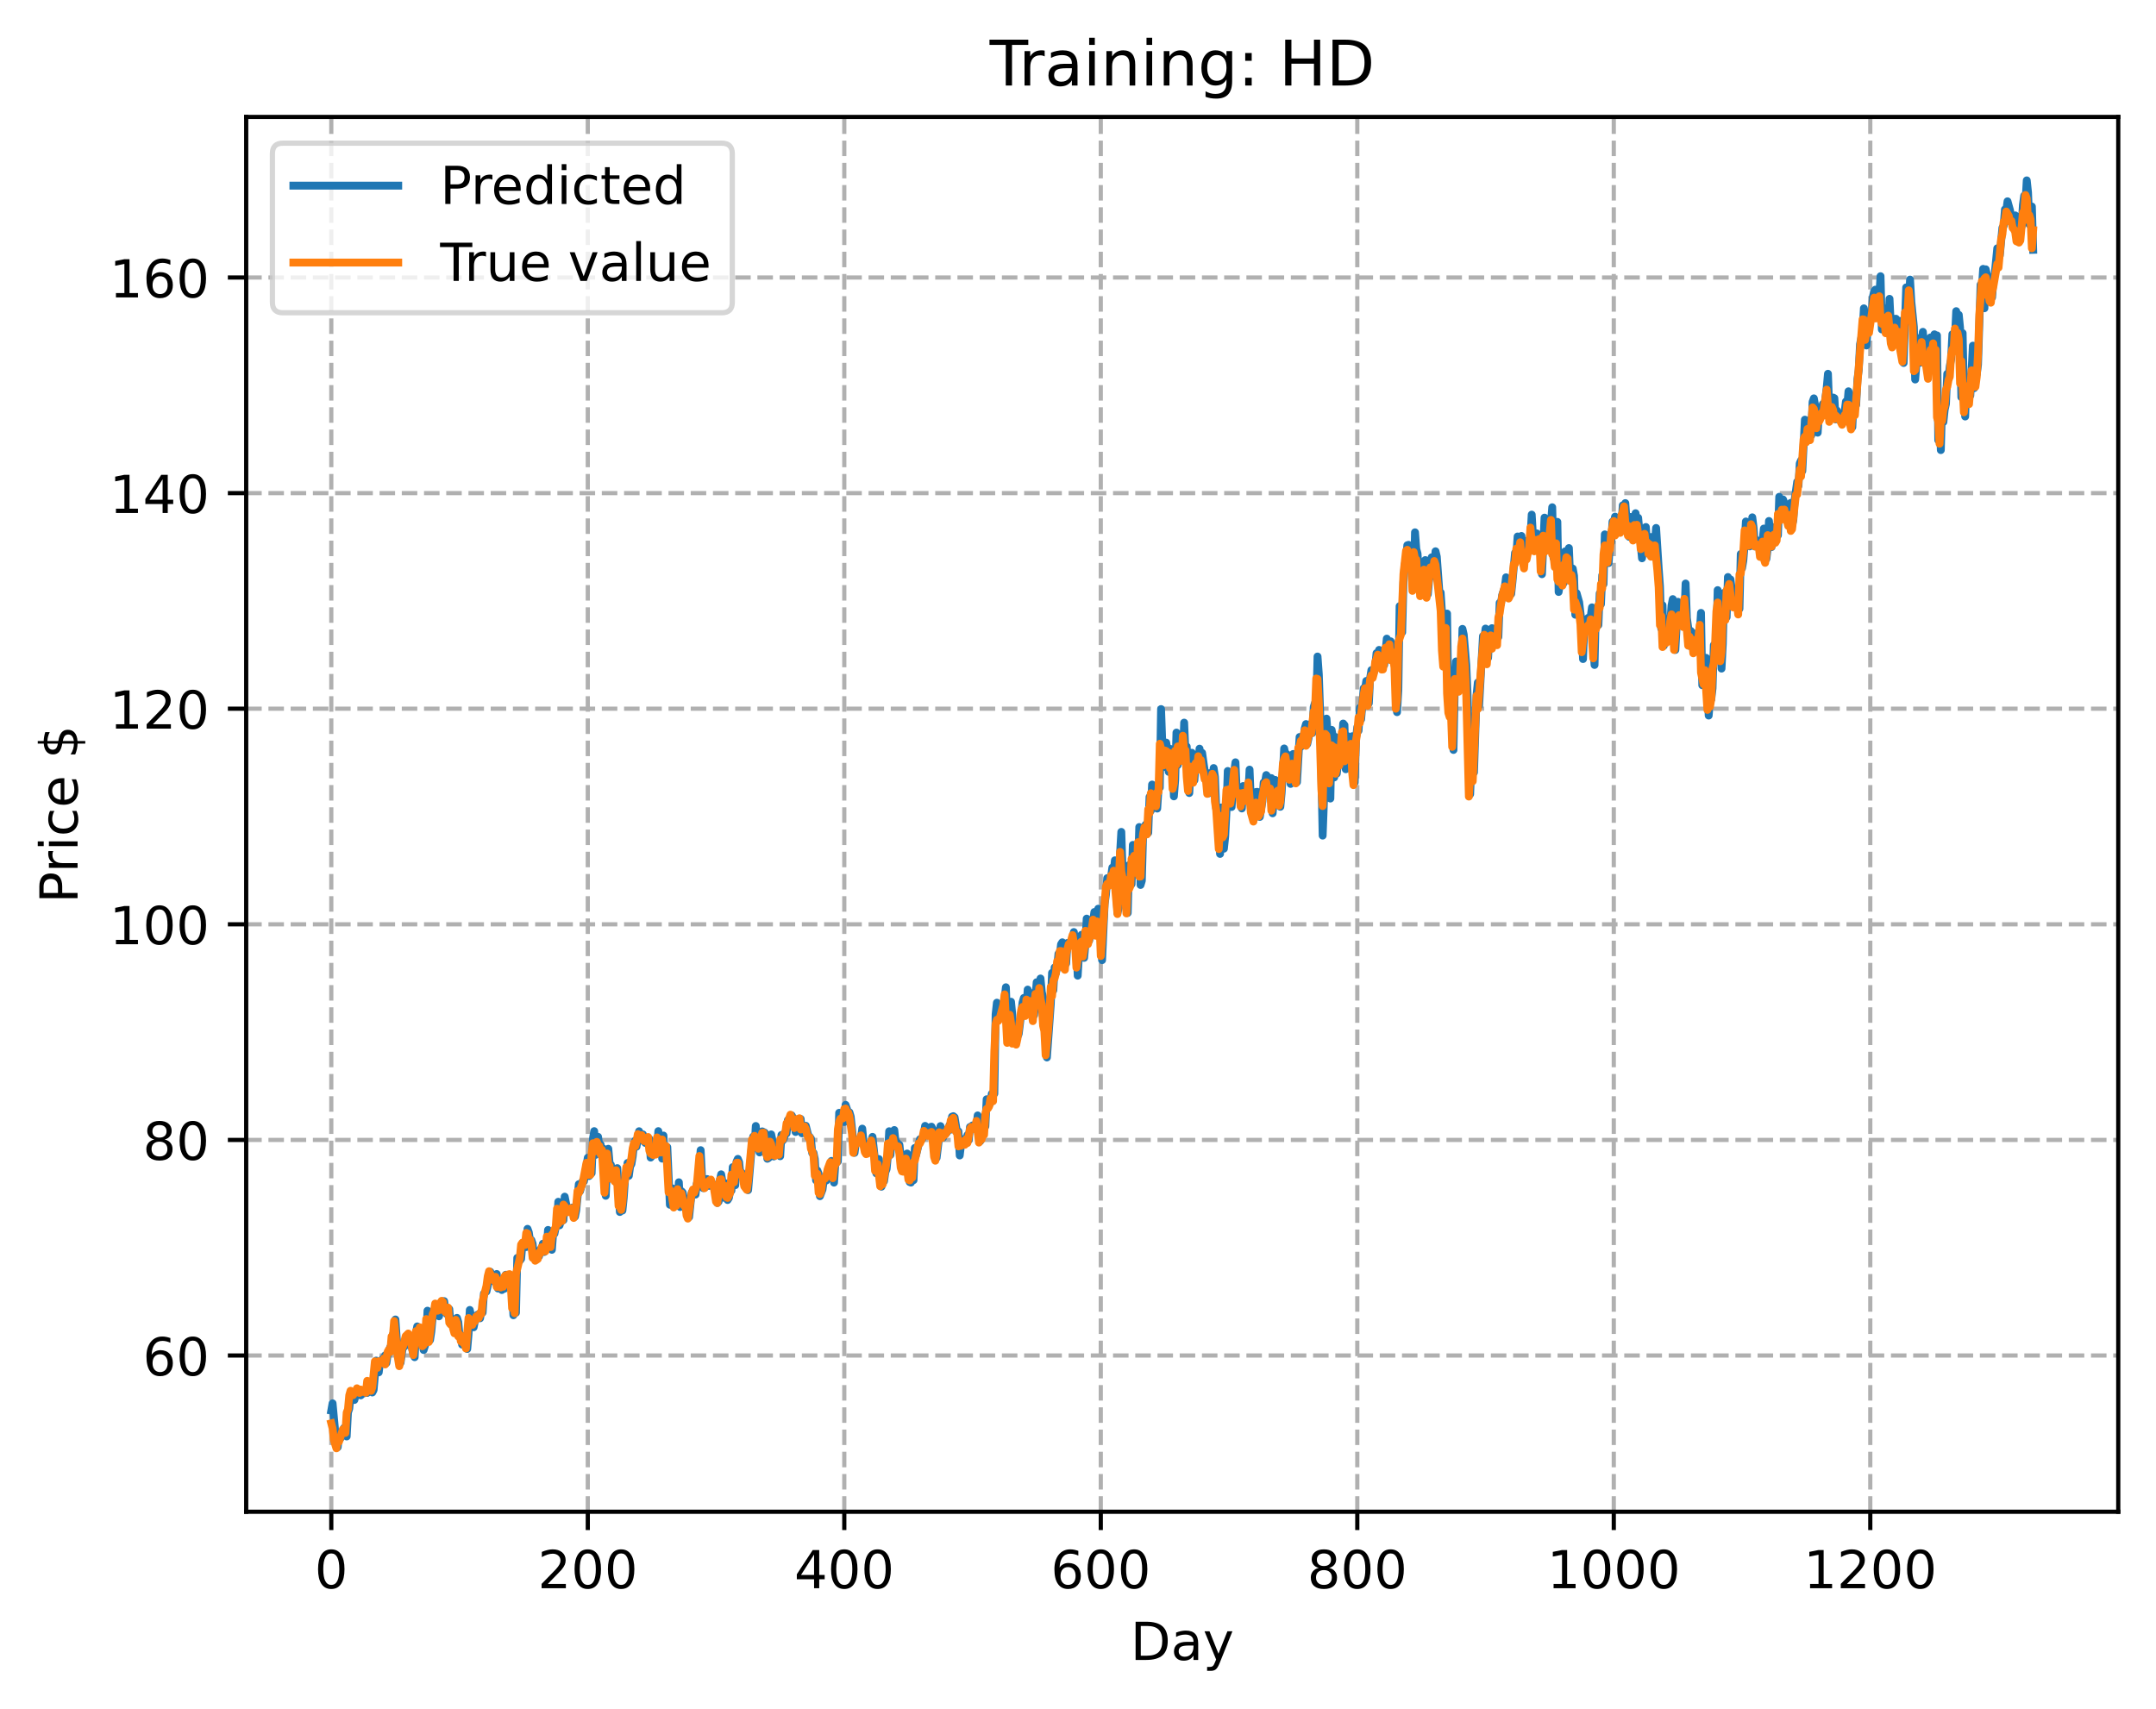<?xml version="1.0" encoding="utf-8" standalone="no"?>
<!DOCTYPE svg PUBLIC "-//W3C//DTD SVG 1.1//EN"
  "http://www.w3.org/Graphics/SVG/1.1/DTD/svg11.dtd">
<!-- Created with matplotlib (https://matplotlib.org/) -->
<svg height="325.986pt" version="1.1" viewBox="0 0 411.286 325.986" width="411.286pt" xmlns="http://www.w3.org/2000/svg" xmlns:xlink="http://www.w3.org/1999/xlink">
 <defs>
  <style type="text/css">
*{stroke-linecap:butt;stroke-linejoin:round;}
  </style>
 </defs>
 <g id="figure_1">
  <g id="patch_1">
   <path d="M 0 325.986 
L 411.286 325.986 
L 411.286 0 
L 0 0 
z
" style="fill:#ffffff;"/>
  </g>
  <g id="axes_1">
   <g id="patch_2">
    <path d="M 46.966 288.43 
L 404.086 288.43 
L 404.086 22.318 
L 46.966 22.318 
z
" style="fill:#ffffff;"/>
   </g>
   <g id="matplotlib.axis_1">
    <g id="xtick_1">
     <g id="line2d_1">
      <path clip-path="url(#p482a534a77)" d="M 63.198 288.43 
L 63.198 22.318 
" style="fill:none;stroke:#b0b0b0;stroke-dasharray:2.96,1.28;stroke-dashoffset:0;stroke-width:0.8;"/>
     </g>
     <g id="line2d_2">
      <defs>
       <path d="M 0 0 
L 0 3.5 
" id="me29f5783f4" style="stroke:#000000;stroke-width:0.8;"/>
      </defs>
      <g>
       <use style="stroke:#000000;stroke-width:0.8;" x="63.198" xlink:href="#me29f5783f4" y="288.43"/>
      </g>
     </g>
     <g id="text_1">
      <!-- 0 -->
      <defs>
       <path d="M 31.781 66.406 
Q 24.172 66.406 20.328 58.906 
Q 16.5 51.422 16.5 36.375 
Q 16.5 21.391 20.328 13.891 
Q 24.172 6.391 31.781 6.391 
Q 39.453 6.391 43.281 13.891 
Q 47.125 21.391 47.125 36.375 
Q 47.125 51.422 43.281 58.906 
Q 39.453 66.406 31.781 66.406 
z
M 31.781 74.219 
Q 44.047 74.219 50.516 64.516 
Q 56.984 54.828 56.984 36.375 
Q 56.984 17.969 50.516 8.266 
Q 44.047 -1.422 31.781 -1.422 
Q 19.531 -1.422 13.062 8.266 
Q 6.594 17.969 6.594 36.375 
Q 6.594 54.828 13.062 64.516 
Q 19.531 74.219 31.781 74.219 
z
" id="DejaVuSans-48"/>
      </defs>
      <g transform="translate(60.017 303.029)scale(0.1 -0.1)">
       <use xlink:href="#DejaVuSans-48"/>
      </g>
     </g>
    </g>
    <g id="xtick_2">
     <g id="line2d_3">
      <path clip-path="url(#p482a534a77)" d="M 112.129 288.43 
L 112.129 22.318 
" style="fill:none;stroke:#b0b0b0;stroke-dasharray:2.96,1.28;stroke-dashoffset:0;stroke-width:0.8;"/>
     </g>
     <g id="line2d_4">
      <g>
       <use style="stroke:#000000;stroke-width:0.8;" x="112.129" xlink:href="#me29f5783f4" y="288.43"/>
      </g>
     </g>
     <g id="text_2">
      <!-- 200 -->
      <defs>
       <path d="M 19.188 8.297 
L 53.609 8.297 
L 53.609 0 
L 7.328 0 
L 7.328 8.297 
Q 12.938 14.109 22.625 23.891 
Q 32.328 33.688 34.812 36.531 
Q 39.547 41.844 41.422 45.531 
Q 43.312 49.219 43.312 52.781 
Q 43.312 58.594 39.234 62.25 
Q 35.156 65.922 28.609 65.922 
Q 23.969 65.922 18.812 64.312 
Q 13.672 62.703 7.812 59.422 
L 7.812 69.391 
Q 13.766 71.781 18.938 73 
Q 24.125 74.219 28.422 74.219 
Q 39.75 74.219 46.484 68.547 
Q 53.219 62.891 53.219 53.422 
Q 53.219 48.922 51.531 44.891 
Q 49.859 40.875 45.406 35.406 
Q 44.188 33.984 37.641 27.219 
Q 31.109 20.453 19.188 8.297 
z
" id="DejaVuSans-50"/>
      </defs>
      <g transform="translate(102.585 303.029)scale(0.1 -0.1)">
       <use xlink:href="#DejaVuSans-50"/>
       <use x="63.623" xlink:href="#DejaVuSans-48"/>
       <use x="127.246" xlink:href="#DejaVuSans-48"/>
      </g>
     </g>
    </g>
    <g id="xtick_3">
     <g id="line2d_5">
      <path clip-path="url(#p482a534a77)" d="M 161.06 288.43 
L 161.06 22.318 
" style="fill:none;stroke:#b0b0b0;stroke-dasharray:2.96,1.28;stroke-dashoffset:0;stroke-width:0.8;"/>
     </g>
     <g id="line2d_6">
      <g>
       <use style="stroke:#000000;stroke-width:0.8;" x="161.06" xlink:href="#me29f5783f4" y="288.43"/>
      </g>
     </g>
     <g id="text_3">
      <!-- 400 -->
      <defs>
       <path d="M 37.797 64.312 
L 12.891 25.391 
L 37.797 25.391 
z
M 35.203 72.906 
L 47.609 72.906 
L 47.609 25.391 
L 58.016 25.391 
L 58.016 17.188 
L 47.609 17.188 
L 47.609 0 
L 37.797 0 
L 37.797 17.188 
L 4.891 17.188 
L 4.891 26.703 
z
" id="DejaVuSans-52"/>
      </defs>
      <g transform="translate(151.516 303.029)scale(0.1 -0.1)">
       <use xlink:href="#DejaVuSans-52"/>
       <use x="63.623" xlink:href="#DejaVuSans-48"/>
       <use x="127.246" xlink:href="#DejaVuSans-48"/>
      </g>
     </g>
    </g>
    <g id="xtick_4">
     <g id="line2d_7">
      <path clip-path="url(#p482a534a77)" d="M 209.99 288.43 
L 209.99 22.318 
" style="fill:none;stroke:#b0b0b0;stroke-dasharray:2.96,1.28;stroke-dashoffset:0;stroke-width:0.8;"/>
     </g>
     <g id="line2d_8">
      <g>
       <use style="stroke:#000000;stroke-width:0.8;" x="209.99" xlink:href="#me29f5783f4" y="288.43"/>
      </g>
     </g>
     <g id="text_4">
      <!-- 600 -->
      <defs>
       <path d="M 33.016 40.375 
Q 26.375 40.375 22.484 35.828 
Q 18.609 31.297 18.609 23.391 
Q 18.609 15.531 22.484 10.953 
Q 26.375 6.391 33.016 6.391 
Q 39.656 6.391 43.531 10.953 
Q 47.406 15.531 47.406 23.391 
Q 47.406 31.297 43.531 35.828 
Q 39.656 40.375 33.016 40.375 
z
M 52.594 71.297 
L 52.594 62.312 
Q 48.875 64.062 45.094 64.984 
Q 41.312 65.922 37.594 65.922 
Q 27.828 65.922 22.672 59.328 
Q 17.531 52.734 16.797 39.406 
Q 19.672 43.656 24.016 45.922 
Q 28.375 48.188 33.594 48.188 
Q 44.578 48.188 50.953 41.516 
Q 57.328 34.859 57.328 23.391 
Q 57.328 12.156 50.688 5.359 
Q 44.047 -1.422 33.016 -1.422 
Q 20.359 -1.422 13.672 8.266 
Q 6.984 17.969 6.984 36.375 
Q 6.984 53.656 15.188 63.938 
Q 23.391 74.219 37.203 74.219 
Q 40.922 74.219 44.703 73.484 
Q 48.484 72.75 52.594 71.297 
z
" id="DejaVuSans-54"/>
      </defs>
      <g transform="translate(200.446 303.029)scale(0.1 -0.1)">
       <use xlink:href="#DejaVuSans-54"/>
       <use x="63.623" xlink:href="#DejaVuSans-48"/>
       <use x="127.246" xlink:href="#DejaVuSans-48"/>
      </g>
     </g>
    </g>
    <g id="xtick_5">
     <g id="line2d_9">
      <path clip-path="url(#p482a534a77)" d="M 258.921 288.43 
L 258.921 22.318 
" style="fill:none;stroke:#b0b0b0;stroke-dasharray:2.96,1.28;stroke-dashoffset:0;stroke-width:0.8;"/>
     </g>
     <g id="line2d_10">
      <g>
       <use style="stroke:#000000;stroke-width:0.8;" x="258.921" xlink:href="#me29f5783f4" y="288.43"/>
      </g>
     </g>
     <g id="text_5">
      <!-- 800 -->
      <defs>
       <path d="M 31.781 34.625 
Q 24.75 34.625 20.719 30.859 
Q 16.703 27.094 16.703 20.516 
Q 16.703 13.922 20.719 10.156 
Q 24.75 6.391 31.781 6.391 
Q 38.812 6.391 42.859 10.172 
Q 46.922 13.969 46.922 20.516 
Q 46.922 27.094 42.891 30.859 
Q 38.875 34.625 31.781 34.625 
z
M 21.922 38.812 
Q 15.578 40.375 12.031 44.719 
Q 8.5 49.078 8.5 55.328 
Q 8.5 64.062 14.719 69.141 
Q 20.953 74.219 31.781 74.219 
Q 42.672 74.219 48.875 69.141 
Q 55.078 64.062 55.078 55.328 
Q 55.078 49.078 51.531 44.719 
Q 48 40.375 41.703 38.812 
Q 48.828 37.156 52.797 32.312 
Q 56.781 27.484 56.781 20.516 
Q 56.781 9.906 50.312 4.234 
Q 43.844 -1.422 31.781 -1.422 
Q 19.734 -1.422 13.25 4.234 
Q 6.781 9.906 6.781 20.516 
Q 6.781 27.484 10.781 32.312 
Q 14.797 37.156 21.922 38.812 
z
M 18.312 54.391 
Q 18.312 48.734 21.844 45.562 
Q 25.391 42.391 31.781 42.391 
Q 38.141 42.391 41.719 45.562 
Q 45.312 48.734 45.312 54.391 
Q 45.312 60.062 41.719 63.234 
Q 38.141 66.406 31.781 66.406 
Q 25.391 66.406 21.844 63.234 
Q 18.312 60.062 18.312 54.391 
z
" id="DejaVuSans-56"/>
      </defs>
      <g transform="translate(249.377 303.029)scale(0.1 -0.1)">
       <use xlink:href="#DejaVuSans-56"/>
       <use x="63.623" xlink:href="#DejaVuSans-48"/>
       <use x="127.246" xlink:href="#DejaVuSans-48"/>
      </g>
     </g>
    </g>
    <g id="xtick_6">
     <g id="line2d_11">
      <path clip-path="url(#p482a534a77)" d="M 307.851 288.43 
L 307.851 22.318 
" style="fill:none;stroke:#b0b0b0;stroke-dasharray:2.96,1.28;stroke-dashoffset:0;stroke-width:0.8;"/>
     </g>
     <g id="line2d_12">
      <g>
       <use style="stroke:#000000;stroke-width:0.8;" x="307.851" xlink:href="#me29f5783f4" y="288.43"/>
      </g>
     </g>
     <g id="text_6">
      <!-- 1000 -->
      <defs>
       <path d="M 12.406 8.297 
L 28.516 8.297 
L 28.516 63.922 
L 10.984 60.406 
L 10.984 69.391 
L 28.422 72.906 
L 38.281 72.906 
L 38.281 8.297 
L 54.391 8.297 
L 54.391 0 
L 12.406 0 
z
" id="DejaVuSans-49"/>
      </defs>
      <g transform="translate(295.126 303.029)scale(0.1 -0.1)">
       <use xlink:href="#DejaVuSans-49"/>
       <use x="63.623" xlink:href="#DejaVuSans-48"/>
       <use x="127.246" xlink:href="#DejaVuSans-48"/>
       <use x="190.869" xlink:href="#DejaVuSans-48"/>
      </g>
     </g>
    </g>
    <g id="xtick_7">
     <g id="line2d_13">
      <path clip-path="url(#p482a534a77)" d="M 356.782 288.43 
L 356.782 22.318 
" style="fill:none;stroke:#b0b0b0;stroke-dasharray:2.96,1.28;stroke-dashoffset:0;stroke-width:0.8;"/>
     </g>
     <g id="line2d_14">
      <g>
       <use style="stroke:#000000;stroke-width:0.8;" x="356.782" xlink:href="#me29f5783f4" y="288.43"/>
      </g>
     </g>
     <g id="text_7">
      <!-- 1200 -->
      <g transform="translate(344.057 303.029)scale(0.1 -0.1)">
       <use xlink:href="#DejaVuSans-49"/>
       <use x="63.623" xlink:href="#DejaVuSans-50"/>
       <use x="127.246" xlink:href="#DejaVuSans-48"/>
       <use x="190.869" xlink:href="#DejaVuSans-48"/>
      </g>
     </g>
    </g>
    <g id="text_8">
     <!-- Day -->
     <defs>
      <path d="M 19.672 64.797 
L 19.672 8.109 
L 31.594 8.109 
Q 46.688 8.109 53.688 14.938 
Q 60.688 21.781 60.688 36.531 
Q 60.688 51.172 53.688 57.984 
Q 46.688 64.797 31.594 64.797 
z
M 9.812 72.906 
L 30.078 72.906 
Q 51.266 72.906 61.172 64.094 
Q 71.094 55.281 71.094 36.531 
Q 71.094 17.672 61.125 8.828 
Q 51.172 0 30.078 0 
L 9.812 0 
z
" id="DejaVuSans-68"/>
      <path d="M 34.281 27.484 
Q 23.391 27.484 19.188 25 
Q 14.984 22.516 14.984 16.5 
Q 14.984 11.719 18.141 8.906 
Q 21.297 6.109 26.703 6.109 
Q 34.188 6.109 38.703 11.406 
Q 43.219 16.703 43.219 25.484 
L 43.219 27.484 
z
M 52.203 31.203 
L 52.203 0 
L 43.219 0 
L 43.219 8.297 
Q 40.141 3.328 35.547 0.953 
Q 30.953 -1.422 24.312 -1.422 
Q 15.922 -1.422 10.953 3.297 
Q 6 8.016 6 15.922 
Q 6 25.141 12.172 29.828 
Q 18.359 34.516 30.609 34.516 
L 43.219 34.516 
L 43.219 35.406 
Q 43.219 41.609 39.141 45 
Q 35.062 48.391 27.688 48.391 
Q 23 48.391 18.547 47.266 
Q 14.109 46.141 10.016 43.891 
L 10.016 52.203 
Q 14.938 54.109 19.578 55.047 
Q 24.219 56 28.609 56 
Q 40.484 56 46.344 49.844 
Q 52.203 43.703 52.203 31.203 
z
" id="DejaVuSans-97"/>
      <path d="M 32.172 -5.078 
Q 28.375 -14.844 24.75 -17.812 
Q 21.141 -20.797 15.094 -20.797 
L 7.906 -20.797 
L 7.906 -13.281 
L 13.188 -13.281 
Q 16.891 -13.281 18.938 -11.516 
Q 21 -9.766 23.484 -3.219 
L 25.094 0.875 
L 2.984 54.688 
L 12.5 54.688 
L 29.594 11.922 
L 46.688 54.688 
L 56.203 54.688 
z
" id="DejaVuSans-121"/>
     </defs>
     <g transform="translate(215.652 316.707)scale(0.1 -0.1)">
      <use xlink:href="#DejaVuSans-68"/>
      <use x="77.002" xlink:href="#DejaVuSans-97"/>
      <use x="138.281" xlink:href="#DejaVuSans-121"/>
     </g>
    </g>
   </g>
   <g id="matplotlib.axis_2">
    <g id="ytick_1">
     <g id="line2d_15">
      <path clip-path="url(#p482a534a77)" d="M 46.966 258.625 
L 404.086 258.625 
" style="fill:none;stroke:#b0b0b0;stroke-dasharray:2.96,1.28;stroke-dashoffset:0;stroke-width:0.8;"/>
     </g>
     <g id="line2d_16">
      <defs>
       <path d="M 0 0 
L -3.5 0 
" id="m3bff9a87f9" style="stroke:#000000;stroke-width:0.8;"/>
      </defs>
      <g>
       <use style="stroke:#000000;stroke-width:0.8;" x="46.966" xlink:href="#m3bff9a87f9" y="258.625"/>
      </g>
     </g>
     <g id="text_9">
      <!-- 60 -->
      <g transform="translate(27.241 262.424)scale(0.1 -0.1)">
       <use xlink:href="#DejaVuSans-54"/>
       <use x="63.623" xlink:href="#DejaVuSans-48"/>
      </g>
     </g>
    </g>
    <g id="ytick_2">
     <g id="line2d_17">
      <path clip-path="url(#p482a534a77)" d="M 46.966 217.489 
L 404.086 217.489 
" style="fill:none;stroke:#b0b0b0;stroke-dasharray:2.96,1.28;stroke-dashoffset:0;stroke-width:0.8;"/>
     </g>
     <g id="line2d_18">
      <g>
       <use style="stroke:#000000;stroke-width:0.8;" x="46.966" xlink:href="#m3bff9a87f9" y="217.489"/>
      </g>
     </g>
     <g id="text_10">
      <!-- 80 -->
      <g transform="translate(27.241 221.288)scale(0.1 -0.1)">
       <use xlink:href="#DejaVuSans-56"/>
       <use x="63.623" xlink:href="#DejaVuSans-48"/>
      </g>
     </g>
    </g>
    <g id="ytick_3">
     <g id="line2d_19">
      <path clip-path="url(#p482a534a77)" d="M 46.966 176.353 
L 404.086 176.353 
" style="fill:none;stroke:#b0b0b0;stroke-dasharray:2.96,1.28;stroke-dashoffset:0;stroke-width:0.8;"/>
     </g>
     <g id="line2d_20">
      <g>
       <use style="stroke:#000000;stroke-width:0.8;" x="46.966" xlink:href="#m3bff9a87f9" y="176.353"/>
      </g>
     </g>
     <g id="text_11">
      <!-- 100 -->
      <g transform="translate(20.878 180.152)scale(0.1 -0.1)">
       <use xlink:href="#DejaVuSans-49"/>
       <use x="63.623" xlink:href="#DejaVuSans-48"/>
       <use x="127.246" xlink:href="#DejaVuSans-48"/>
      </g>
     </g>
    </g>
    <g id="ytick_4">
     <g id="line2d_21">
      <path clip-path="url(#p482a534a77)" d="M 46.966 135.217 
L 404.086 135.217 
" style="fill:none;stroke:#b0b0b0;stroke-dasharray:2.96,1.28;stroke-dashoffset:0;stroke-width:0.8;"/>
     </g>
     <g id="line2d_22">
      <g>
       <use style="stroke:#000000;stroke-width:0.8;" x="46.966" xlink:href="#m3bff9a87f9" y="135.217"/>
      </g>
     </g>
     <g id="text_12">
      <!-- 120 -->
      <g transform="translate(20.878 139.016)scale(0.1 -0.1)">
       <use xlink:href="#DejaVuSans-49"/>
       <use x="63.623" xlink:href="#DejaVuSans-50"/>
       <use x="127.246" xlink:href="#DejaVuSans-48"/>
      </g>
     </g>
    </g>
    <g id="ytick_5">
     <g id="line2d_23">
      <path clip-path="url(#p482a534a77)" d="M 46.966 94.081 
L 404.086 94.081 
" style="fill:none;stroke:#b0b0b0;stroke-dasharray:2.96,1.28;stroke-dashoffset:0;stroke-width:0.8;"/>
     </g>
     <g id="line2d_24">
      <g>
       <use style="stroke:#000000;stroke-width:0.8;" x="46.966" xlink:href="#m3bff9a87f9" y="94.081"/>
      </g>
     </g>
     <g id="text_13">
      <!-- 140 -->
      <g transform="translate(20.878 97.88)scale(0.1 -0.1)">
       <use xlink:href="#DejaVuSans-49"/>
       <use x="63.623" xlink:href="#DejaVuSans-52"/>
       <use x="127.246" xlink:href="#DejaVuSans-48"/>
      </g>
     </g>
    </g>
    <g id="ytick_6">
     <g id="line2d_25">
      <path clip-path="url(#p482a534a77)" d="M 46.966 52.945 
L 404.086 52.945 
" style="fill:none;stroke:#b0b0b0;stroke-dasharray:2.96,1.28;stroke-dashoffset:0;stroke-width:0.8;"/>
     </g>
     <g id="line2d_26">
      <g>
       <use style="stroke:#000000;stroke-width:0.8;" x="46.966" xlink:href="#m3bff9a87f9" y="52.945"/>
      </g>
     </g>
     <g id="text_14">
      <!-- 160 -->
      <g transform="translate(20.878 56.744)scale(0.1 -0.1)">
       <use xlink:href="#DejaVuSans-49"/>
       <use x="63.623" xlink:href="#DejaVuSans-54"/>
       <use x="127.246" xlink:href="#DejaVuSans-48"/>
      </g>
     </g>
    </g>
    <g id="text_15">
     <!-- Price $ -->
     <defs>
      <path d="M 19.672 64.797 
L 19.672 37.406 
L 32.078 37.406 
Q 38.969 37.406 42.719 40.969 
Q 46.484 44.531 46.484 51.125 
Q 46.484 57.672 42.719 61.234 
Q 38.969 64.797 32.078 64.797 
z
M 9.812 72.906 
L 32.078 72.906 
Q 44.344 72.906 50.609 67.359 
Q 56.891 61.812 56.891 51.125 
Q 56.891 40.328 50.609 34.812 
Q 44.344 29.297 32.078 29.297 
L 19.672 29.297 
L 19.672 0 
L 9.812 0 
z
" id="DejaVuSans-80"/>
      <path d="M 41.109 46.297 
Q 39.594 47.172 37.812 47.578 
Q 36.031 48 33.891 48 
Q 26.266 48 22.188 43.047 
Q 18.109 38.094 18.109 28.812 
L 18.109 0 
L 9.078 0 
L 9.078 54.688 
L 18.109 54.688 
L 18.109 46.188 
Q 20.953 51.172 25.484 53.578 
Q 30.031 56 36.531 56 
Q 37.453 56 38.578 55.875 
Q 39.703 55.766 41.062 55.516 
z
" id="DejaVuSans-114"/>
      <path d="M 9.422 54.688 
L 18.406 54.688 
L 18.406 0 
L 9.422 0 
z
M 9.422 75.984 
L 18.406 75.984 
L 18.406 64.594 
L 9.422 64.594 
z
" id="DejaVuSans-105"/>
      <path d="M 48.781 52.594 
L 48.781 44.188 
Q 44.969 46.297 41.141 47.344 
Q 37.312 48.391 33.406 48.391 
Q 24.656 48.391 19.812 42.844 
Q 14.984 37.312 14.984 27.297 
Q 14.984 17.281 19.812 11.734 
Q 24.656 6.203 33.406 6.203 
Q 37.312 6.203 41.141 7.25 
Q 44.969 8.297 48.781 10.406 
L 48.781 2.094 
Q 45.016 0.344 40.984 -0.531 
Q 36.969 -1.422 32.422 -1.422 
Q 20.062 -1.422 12.781 6.344 
Q 5.516 14.109 5.516 27.297 
Q 5.516 40.672 12.859 48.328 
Q 20.219 56 33.016 56 
Q 37.156 56 41.109 55.141 
Q 45.062 54.297 48.781 52.594 
z
" id="DejaVuSans-99"/>
      <path d="M 56.203 29.594 
L 56.203 25.203 
L 14.891 25.203 
Q 15.484 15.922 20.484 11.062 
Q 25.484 6.203 34.422 6.203 
Q 39.594 6.203 44.453 7.469 
Q 49.312 8.734 54.109 11.281 
L 54.109 2.781 
Q 49.266 0.734 44.188 -0.344 
Q 39.109 -1.422 33.891 -1.422 
Q 20.797 -1.422 13.156 6.188 
Q 5.516 13.812 5.516 26.812 
Q 5.516 40.234 12.766 48.109 
Q 20.016 56 32.328 56 
Q 43.359 56 49.781 48.891 
Q 56.203 41.797 56.203 29.594 
z
M 47.219 32.234 
Q 47.125 39.594 43.094 43.984 
Q 39.062 48.391 32.422 48.391 
Q 24.906 48.391 20.391 44.141 
Q 15.875 39.891 15.188 32.172 
z
" id="DejaVuSans-101"/>
      <path id="DejaVuSans-32"/>
      <path d="M 33.797 -14.703 
L 28.906 -14.703 
L 28.859 0 
Q 23.734 0.094 18.609 1.188 
Q 13.484 2.297 8.297 4.5 
L 8.297 13.281 
Q 13.281 10.156 18.375 8.562 
Q 23.484 6.984 28.906 6.938 
L 28.906 29.203 
Q 18.109 30.953 13.203 35.156 
Q 8.297 39.359 8.297 46.688 
Q 8.297 54.641 13.625 59.219 
Q 18.953 63.812 28.906 64.5 
L 28.906 75.984 
L 33.797 75.984 
L 33.797 64.656 
Q 38.328 64.453 42.578 63.688 
Q 46.828 62.938 50.875 61.625 
L 50.875 53.078 
Q 46.828 55.125 42.547 56.25 
Q 38.281 57.375 33.797 57.562 
L 33.797 36.719 
Q 44.875 35.016 50.094 30.609 
Q 55.328 26.219 55.328 18.609 
Q 55.328 10.359 49.781 5.594 
Q 44.234 0.828 33.797 0.094 
z
M 28.906 37.594 
L 28.906 57.625 
Q 23.25 56.984 20.266 54.391 
Q 17.281 51.812 17.281 47.516 
Q 17.281 43.312 20.031 40.969 
Q 22.797 38.625 28.906 37.594 
z
M 33.797 28.219 
L 33.797 7.078 
Q 39.984 7.906 43.141 10.594 
Q 46.297 13.281 46.297 17.672 
Q 46.297 21.969 43.281 24.5 
Q 40.281 27.047 33.797 28.219 
z
" id="DejaVuSans-36"/>
     </defs>
     <g transform="translate(14.798 172.342)rotate(-90)scale(0.1 -0.1)">
      <use xlink:href="#DejaVuSans-80"/>
      <use x="58.553" xlink:href="#DejaVuSans-114"/>
      <use x="99.666" xlink:href="#DejaVuSans-105"/>
      <use x="127.449" xlink:href="#DejaVuSans-99"/>
      <use x="182.43" xlink:href="#DejaVuSans-101"/>
      <use x="243.953" xlink:href="#DejaVuSans-32"/>
      <use x="275.74" xlink:href="#DejaVuSans-36"/>
     </g>
    </g>
   </g>
   <g id="line2d_27">
    <path clip-path="url(#p482a534a77)" d="M 63.198 269.129 
L 63.443 267.746 
L 64.177 275.67 
L 64.422 276.115 
L 64.666 273.784 
L 64.911 274.493 
L 65.645 272.422 
L 66.134 274.072 
L 66.379 269.491 
L 66.623 268.759 
L 66.868 266.347 
L 67.113 265.949 
L 67.602 267.106 
L 67.847 266.184 
L 68.091 265.927 
L 68.336 265.391 
L 68.825 266.228 
L 69.07 265.72 
L 69.315 265.89 
L 69.804 265.498 
L 70.049 265.769 
L 70.293 263.623 
L 70.538 264.449 
L 70.783 264.411 
L 71.027 265.675 
L 71.272 265.206 
L 71.761 259.593 
L 72.006 261.596 
L 72.251 261.84 
L 72.495 259.88 
L 72.74 260.103 
L 72.984 259.259 
L 73.229 259.651 
L 73.474 258.588 
L 73.718 260.041 
L 73.963 258.388 
L 74.452 256.997 
L 74.697 257.716 
L 74.942 254.604 
L 75.186 255.06 
L 75.431 251.748 
L 75.676 255.314 
L 76.165 259.449 
L 76.41 259.998 
L 76.899 256.494 
L 77.144 256.93 
L 77.388 255.808 
L 77.633 255.27 
L 77.878 255.422 
L 78.122 255.276 
L 78.856 258.311 
L 79.101 258.945 
L 79.345 254.324 
L 79.59 253.072 
L 79.835 254.604 
L 80.079 254.314 
L 80.324 253.805 
L 80.813 257.572 
L 81.303 256.014 
L 81.547 250.072 
L 81.792 255.173 
L 82.037 255.659 
L 82.281 254.039 
L 82.526 251.402 
L 82.771 250.978 
L 83.015 250.824 
L 83.26 249.192 
L 83.505 249.683 
L 83.749 251.143 
L 83.994 249.57 
L 84.239 250.097 
L 84.483 248.274 
L 84.728 248.246 
L 84.972 249.988 
L 85.217 250.696 
L 85.706 249.771 
L 85.951 252.626 
L 86.196 252.714 
L 86.44 252.508 
L 86.93 254.059 
L 87.174 251.444 
L 87.419 252.251 
L 87.664 254.926 
L 87.908 254.694 
L 88.153 256.543 
L 88.398 255.28 
L 88.642 256.505 
L 88.887 256.67 
L 89.132 257.38 
L 89.376 254.553 
L 89.621 249.931 
L 90.11 252.297 
L 90.355 253.24 
L 90.599 252.018 
L 90.844 251.757 
L 91.089 250.836 
L 91.578 251.525 
L 91.823 250.207 
L 92.067 250.428 
L 92.312 246.807 
L 92.801 246.409 
L 93.046 245.308 
L 93.291 243.231 
L 93.535 242.645 
L 94.025 244.429 
L 94.269 243.89 
L 94.514 244.201 
L 94.759 243.068 
L 95.003 245.841 
L 95.248 245.73 
L 95.493 245.335 
L 95.737 246.126 
L 95.982 244.292 
L 96.227 245.885 
L 96.471 243.222 
L 96.716 243.241 
L 96.96 243.866 
L 97.205 243.274 
L 97.45 243.344 
L 97.694 246.095 
L 97.939 250.939 
L 98.184 246.521 
L 98.428 250.465 
L 98.673 240 
L 98.918 240.551 
L 99.162 240.521 
L 99.407 240.195 
L 99.652 237.407 
L 100.141 237.378 
L 100.386 237.929 
L 100.63 234.456 
L 100.875 235.13 
L 101.12 236.796 
L 101.364 236.592 
L 101.609 237.325 
L 101.854 240.056 
L 102.098 239.327 
L 102.343 240.091 
L 102.587 239.686 
L 102.832 239.699 
L 103.077 238.38 
L 103.321 238.499 
L 103.566 237.288 
L 103.811 238.872 
L 104.3 238.24 
L 104.545 234.662 
L 104.789 237.078 
L 105.034 236.421 
L 105.279 238.456 
L 105.523 235.188 
L 105.768 235.375 
L 106.013 234.168 
L 106.257 233.67 
L 106.502 229.292 
L 106.747 233.787 
L 107.236 232.168 
L 107.481 232.795 
L 107.725 228.316 
L 108.215 230.775 
L 108.459 230.757 
L 108.704 231.036 
L 108.948 230.9 
L 109.193 230.392 
L 109.438 230.906 
L 109.682 232.127 
L 109.927 230.919 
L 110.416 225.936 
L 110.661 227.253 
L 111.15 225.35 
L 111.395 225.4 
L 112.129 220.884 
L 112.374 224.383 
L 112.618 223.589 
L 112.863 223.833 
L 113.108 217.297 
L 113.352 215.815 
L 113.597 220.351 
L 113.842 219.935 
L 114.086 216.895 
L 114.331 218.58 
L 114.575 218.379 
L 114.82 219.917 
L 115.065 219.139 
L 115.309 225.419 
L 115.554 228.15 
L 115.799 222.255 
L 116.043 219.181 
L 116.288 221.985 
L 116.533 222.229 
L 116.777 224.867 
L 117.022 224.381 
L 117.267 224.643 
L 117.511 225.536 
L 117.756 222.869 
L 118.245 231.239 
L 118.49 230.291 
L 118.735 230.973 
L 118.979 228.571 
L 119.224 225.007 
L 119.469 224.478 
L 119.713 221.891 
L 119.958 224.341 
L 120.203 222.541 
L 120.447 222.108 
L 120.692 220.662 
L 120.936 218.381 
L 121.181 217.619 
L 121.426 218.781 
L 121.915 215.833 
L 122.404 217.358 
L 122.649 216.439 
L 122.894 217.841 
L 123.138 218.082 
L 123.383 217.89 
L 123.628 217.352 
L 123.872 217.302 
L 124.117 220.856 
L 124.362 220.565 
L 124.606 219.853 
L 124.851 219.77 
L 125.096 218.653 
L 125.34 219.641 
L 125.585 215.813 
L 125.83 218.647 
L 126.074 217.598 
L 126.319 221.061 
L 126.563 216.654 
L 126.808 220.413 
L 127.297 218.874 
L 127.787 229.865 
L 128.031 226.722 
L 128.276 226.729 
L 128.521 228.43 
L 128.765 229.31 
L 129.01 229.104 
L 129.255 229.81 
L 129.499 225.568 
L 129.744 230.295 
L 129.989 227.263 
L 130.233 227.524 
L 130.723 229.946 
L 130.967 228.875 
L 131.212 232.059 
L 131.457 232.215 
L 131.946 227.521 
L 132.191 227.686 
L 132.435 226.992 
L 132.68 227.918 
L 132.924 225.834 
L 133.169 225.534 
L 133.658 219.441 
L 133.903 224.336 
L 134.148 226.685 
L 134.392 225.661 
L 134.637 226.434 
L 134.882 224.953 
L 135.371 226.253 
L 135.616 225.373 
L 135.86 225.743 
L 136.105 226.374 
L 136.35 226.145 
L 136.839 229.514 
L 137.084 229.264 
L 137.328 225.2 
L 137.573 224.051 
L 137.818 225.488 
L 138.062 228.517 
L 138.307 228.221 
L 138.551 225.785 
L 138.796 228.958 
L 139.041 228.572 
L 139.285 227.149 
L 139.53 227.168 
L 139.775 222.681 
L 140.019 225.626 
L 140.264 226.128 
L 140.509 221.619 
L 140.753 221.108 
L 140.998 221.721 
L 141.243 224.169 
L 141.487 223.731 
L 141.732 224.679 
L 141.977 224.712 
L 142.466 226.803 
L 142.711 227.07 
L 143.445 218.38 
L 143.689 216.845 
L 143.934 218.995 
L 144.178 214.83 
L 144.423 217.735 
L 144.668 217.779 
L 144.912 219.879 
L 145.402 215.865 
L 145.891 216.1 
L 146.38 221.089 
L 146.625 220.937 
L 146.87 219.666 
L 147.114 216.434 
L 147.359 217.583 
L 147.604 220.651 
L 147.848 218.982 
L 148.093 220.371 
L 148.338 219.042 
L 148.582 219.193 
L 148.827 220.603 
L 149.072 216.544 
L 149.316 217.624 
L 149.561 217.176 
L 149.806 216.025 
L 150.05 216.26 
L 150.295 213.709 
L 150.539 214.059 
L 151.029 212.804 
L 151.518 213.753 
L 151.763 215.974 
L 152.007 214.325 
L 152.252 213.545 
L 152.497 214.758 
L 152.741 213.487 
L 152.986 216.226 
L 153.231 215.501 
L 153.475 215.254 
L 153.72 214.789 
L 154.209 216.739 
L 154.454 216.88 
L 154.699 217.237 
L 154.943 220 
L 155.188 219.96 
L 155.433 221.133 
L 155.677 225.204 
L 155.922 223.313 
L 156.166 223.974 
L 156.411 228.225 
L 156.9 226.966 
L 157.145 225.197 
L 157.39 225.048 
L 157.634 225.237 
L 157.879 224.224 
L 158.124 222.672 
L 158.613 221.496 
L 158.858 222.614 
L 159.102 225.636 
L 159.347 222.009 
L 159.836 221.597 
L 160.081 212.315 
L 160.326 213.291 
L 160.57 213.808 
L 160.815 213.397 
L 161.06 214.076 
L 161.304 210.801 
L 161.549 211.515 
L 161.794 212.625 
L 162.038 212.215 
L 162.283 213.038 
L 163.017 219.957 
L 163.261 218.038 
L 163.506 217.901 
L 163.751 217.478 
L 163.995 217.867 
L 164.24 217.127 
L 164.485 215.334 
L 164.729 217.904 
L 164.974 218.204 
L 165.219 219.372 
L 165.463 219.867 
L 165.708 219.502 
L 166.442 216.905 
L 167.176 223.876 
L 167.421 223.254 
L 167.665 221.144 
L 168.154 226.413 
L 168.399 224.867 
L 168.644 225.364 
L 168.888 223.654 
L 169.133 223.044 
L 169.378 220.395 
L 169.622 215.836 
L 169.867 220.339 
L 170.112 216.479 
L 170.356 218.437 
L 170.601 215.601 
L 170.846 217.952 
L 171.09 217.931 
L 171.335 218.394 
L 171.58 218.434 
L 172.069 223.053 
L 172.314 223.176 
L 172.558 222.791 
L 173.048 220.087 
L 173.537 225.53 
L 173.782 225.624 
L 174.026 221.759 
L 174.271 225.174 
L 174.515 219.015 
L 174.76 220.347 
L 175.494 217.351 
L 175.739 217.53 
L 175.983 217.192 
L 176.228 216.528 
L 176.473 214.814 
L 176.717 215.53 
L 177.207 215.729 
L 177.451 215.052 
L 177.696 214.962 
L 177.941 215.46 
L 178.43 220.61 
L 178.675 220.903 
L 179.409 214.85 
L 179.653 216.458 
L 179.898 217.069 
L 180.142 215.677 
L 180.387 216.303 
L 180.632 216.089 
L 180.876 215.628 
L 181.121 214.689 
L 181.366 215.523 
L 181.61 213.055 
L 181.855 212.961 
L 182.1 213.162 
L 182.589 216.174 
L 182.834 215.857 
L 183.078 220.46 
L 183.323 218.432 
L 183.568 218.339 
L 183.812 217.334 
L 184.302 218.119 
L 184.546 216.573 
L 184.791 217.53 
L 185.036 215.018 
L 185.28 214.934 
L 185.525 214.726 
L 186.014 215.405 
L 186.259 215.029 
L 186.503 212.817 
L 186.993 217.738 
L 187.237 216.321 
L 187.482 216.031 
L 187.727 214.762 
L 187.971 214.903 
L 188.216 209.732 
L 188.461 209.994 
L 188.705 210.827 
L 188.95 210.383 
L 189.195 208.683 
L 189.439 208.929 
L 189.684 208.664 
L 189.929 193.514 
L 190.173 191.306 
L 190.663 194.227 
L 191.152 193.188 
L 191.397 192.855 
L 191.886 188.363 
L 192.13 195.071 
L 192.375 198.314 
L 192.864 191.122 
L 193.109 193.651 
L 193.354 198.423 
L 193.843 197.153 
L 194.088 197.803 
L 194.332 197.273 
L 195.066 191.277 
L 195.311 190.399 
L 195.8 192.458 
L 196.045 188.812 
L 196.29 191.927 
L 196.534 189.881 
L 196.779 189.487 
L 197.024 192.676 
L 197.268 193.689 
L 197.758 187.401 
L 198.002 188.282 
L 198.247 190.527 
L 198.491 186.692 
L 198.736 189.295 
L 198.981 190.326 
L 199.225 194.841 
L 199.47 195.937 
L 199.715 201.756 
L 200.449 191.58 
L 200.693 185.614 
L 200.938 188.94 
L 201.183 184.588 
L 201.427 185.676 
L 201.672 184.455 
L 201.917 181.966 
L 202.161 182.402 
L 202.406 180.173 
L 202.651 179.784 
L 202.895 184.231 
L 203.385 183.829 
L 203.629 179.905 
L 203.874 180.363 
L 204.118 179.792 
L 204.363 179.6 
L 204.608 179.105 
L 204.852 177.828 
L 205.097 179.865 
L 205.342 179.828 
L 205.586 186.151 
L 205.831 182.025 
L 206.32 178.343 
L 206.565 179.029 
L 206.81 182.755 
L 207.054 180.152 
L 207.299 175.268 
L 207.788 179.434 
L 208.033 178.127 
L 208.278 177.583 
L 208.767 174.002 
L 209.012 177.254 
L 209.256 178.085 
L 209.501 173.378 
L 209.746 175.68 
L 209.99 174.985 
L 210.235 183.191 
L 210.724 172.468 
L 210.969 170.667 
L 211.213 167.544 
L 211.458 167.814 
L 211.947 167.316 
L 212.192 165.533 
L 212.437 166.489 
L 212.681 164.137 
L 213.171 174.195 
L 213.415 173.198 
L 213.66 162.967 
L 213.905 158.719 
L 214.149 166.442 
L 214.639 167.828 
L 215.128 174.179 
L 215.373 165.066 
L 215.617 168.679 
L 215.862 168.689 
L 216.106 161.202 
L 216.351 164.673 
L 216.596 162.377 
L 216.84 166.649 
L 217.085 165.867 
L 217.33 157.793 
L 217.574 168.845 
L 217.819 168.041 
L 218.064 159.021 
L 218.553 157.334 
L 218.798 157.841 
L 219.042 158.89 
L 219.287 152.052 
L 219.532 154.699 
L 219.776 149.688 
L 220.021 151.963 
L 220.266 152.234 
L 220.51 152.041 
L 220.755 154.271 
L 221 150.414 
L 221.244 150.28 
L 221.489 135.286 
L 221.734 142.189 
L 221.978 145.469 
L 222.223 146.355 
L 222.467 141.68 
L 222.712 143.239 
L 222.957 147.269 
L 223.201 142.867 
L 223.446 146.874 
L 223.691 144.569 
L 223.935 151.941 
L 224.18 148.812 
L 224.425 139.769 
L 224.669 145.965 
L 224.914 140.979 
L 225.159 144.758 
L 225.403 143.471 
L 225.648 145.112 
L 225.893 137.874 
L 226.137 143.594 
L 226.382 142.436 
L 226.627 148.669 
L 226.871 151.304 
L 227.116 146.326 
L 227.361 143.62 
L 227.605 147.573 
L 227.85 148.861 
L 228.094 145.142 
L 228.339 144.997 
L 228.584 146.236 
L 228.828 142.84 
L 229.073 145.665 
L 229.318 143.64 
L 229.807 147.043 
L 230.296 147.847 
L 230.541 151.37 
L 230.786 147.51 
L 231.03 147.558 
L 231.275 149.524 
L 231.52 146.537 
L 231.764 148.222 
L 232.009 154.262 
L 232.254 154.801 
L 232.743 162.921 
L 232.988 154.06 
L 233.232 155.359 
L 233.477 161.931 
L 233.722 159.591 
L 233.966 154.729 
L 234.211 147.101 
L 234.455 152.131 
L 234.7 150.558 
L 234.945 153.971 
L 235.434 147.315 
L 235.679 145.442 
L 235.923 151.152 
L 236.168 151.561 
L 236.657 150.998 
L 236.902 154.249 
L 237.147 149.974 
L 237.391 150.684 
L 237.636 152.426 
L 237.881 151.105 
L 238.125 151.694 
L 238.37 146.838 
L 238.615 152.968 
L 238.859 155.221 
L 239.104 155.297 
L 239.349 156.053 
L 239.593 151.11 
L 239.838 151.081 
L 240.327 155.862 
L 240.816 152.896 
L 241.061 149.299 
L 241.306 149.311 
L 241.55 147.879 
L 241.795 148.186 
L 242.04 150.195 
L 242.284 149.538 
L 242.529 148.461 
L 242.774 155.172 
L 243.263 148.805 
L 243.508 151.4 
L 243.752 152.641 
L 243.997 149.316 
L 244.242 153.93 
L 244.486 151.267 
L 244.976 142.803 
L 245.22 144.113 
L 245.465 143.864 
L 245.709 145.984 
L 245.954 146.097 
L 246.199 149.562 
L 246.688 143.856 
L 246.933 144.917 
L 247.177 148.128 
L 247.422 149.216 
L 247.911 140.612 
L 248.156 142.486 
L 248.401 140.511 
L 248.645 141.068 
L 248.89 139.016 
L 249.135 138.147 
L 249.379 141.95 
L 249.624 140.826 
L 249.869 138.204 
L 250.358 139.853 
L 250.603 134.902 
L 250.847 134.14 
L 251.092 135.215 
L 251.337 125.257 
L 251.581 128.656 
L 251.826 135.696 
L 252.315 159.43 
L 252.56 152.82 
L 252.804 137.287 
L 253.049 137.108 
L 253.538 143.567 
L 253.783 152.357 
L 254.028 139.253 
L 254.272 140.609 
L 254.517 148.335 
L 254.762 140.614 
L 255.006 147.608 
L 255.496 143.521 
L 255.74 145.714 
L 256.23 138.045 
L 256.474 138.335 
L 256.719 146.769 
L 256.964 140.391 
L 257.208 143.33 
L 257.453 141.966 
L 257.697 142.364 
L 257.942 140.468 
L 258.187 147.596 
L 258.431 149.297 
L 258.676 140.891 
L 258.921 138.721 
L 259.165 139.41 
L 259.41 135.037 
L 259.655 137.24 
L 260.144 131.306 
L 260.389 131.642 
L 260.633 129.923 
L 260.878 130.552 
L 261.123 134.179 
L 261.367 129.39 
L 261.612 127.854 
L 262.101 128.211 
L 262.346 127.192 
L 262.591 124.615 
L 262.835 124.915 
L 263.08 123.999 
L 263.569 126.891 
L 263.814 127.077 
L 264.058 126.86 
L 264.548 121.848 
L 264.792 122.957 
L 265.282 122.355 
L 265.526 125.6 
L 265.771 123.546 
L 266.016 124.585 
L 266.26 126.873 
L 266.505 135.878 
L 266.75 131.727 
L 266.994 115.651 
L 267.239 120.683 
L 267.484 120.633 
L 267.728 111.145 
L 267.973 107.788 
L 268.218 106.79 
L 268.462 104.027 
L 268.707 103.954 
L 268.952 104.888 
L 269.196 104.656 
L 269.441 105.27 
L 269.685 112.146 
L 269.93 101.565 
L 270.175 104.75 
L 270.419 105.653 
L 270.664 110.093 
L 270.909 107.999 
L 271.153 112.951 
L 271.398 108.25 
L 271.643 109.771 
L 271.887 106.858 
L 272.377 113.383 
L 272.621 110.547 
L 272.866 109.885 
L 273.111 106.326 
L 273.355 107.612 
L 273.6 108.299 
L 273.845 105.183 
L 274.089 106.208 
L 274.579 112.95 
L 274.823 113.06 
L 275.068 116.701 
L 275.313 125.859 
L 275.557 126.892 
L 276.046 117.066 
L 276.291 133.414 
L 276.78 136.845 
L 277.025 133.794 
L 277.27 143.085 
L 277.514 130.973 
L 277.759 126.2 
L 278.004 130.43 
L 278.248 130.301 
L 278.493 130.402 
L 278.738 129.13 
L 278.982 119.985 
L 279.227 121.075 
L 279.716 126.93 
L 279.961 132.674 
L 280.45 151.524 
L 280.695 144.993 
L 280.94 143.586 
L 281.184 147.369 
L 281.673 132.599 
L 281.918 130.219 
L 282.163 134.646 
L 282.897 121.365 
L 283.141 122.207 
L 283.386 119.927 
L 283.631 120.637 
L 283.875 125.508 
L 284.12 120.965 
L 284.365 122.265 
L 284.609 119.852 
L 284.854 122.454 
L 285.099 121.55 
L 285.343 119.894 
L 285.588 121.141 
L 285.833 121.533 
L 286.077 115.013 
L 286.322 115.212 
L 286.567 113.513 
L 287.056 112.065 
L 287.301 110.146 
L 288.034 113.119 
L 288.279 113.319 
L 288.524 110.98 
L 289.013 105.492 
L 289.258 106.084 
L 289.502 102.358 
L 289.992 103.332 
L 290.236 102.256 
L 290.481 106.19 
L 290.726 105.473 
L 290.97 106.828 
L 291.215 103.195 
L 291.46 104.663 
L 291.704 104.369 
L 291.949 102.556 
L 292.194 98.186 
L 292.438 102.353 
L 292.683 102.462 
L 292.928 104.183 
L 293.172 101.77 
L 293.417 102.225 
L 293.661 103.157 
L 293.906 102.074 
L 294.151 109.555 
L 294.64 98.759 
L 294.885 104.488 
L 295.129 103.119 
L 295.374 103.38 
L 295.619 100.907 
L 295.863 99.836 
L 296.108 96.782 
L 296.353 106.457 
L 296.597 104.788 
L 296.842 106.983 
L 297.087 99.566 
L 297.331 112.943 
L 297.576 111.346 
L 297.821 111.14 
L 298.065 110.559 
L 298.31 111.208 
L 298.555 105.207 
L 298.799 106.392 
L 299.044 105.087 
L 299.289 104.568 
L 299.533 110.401 
L 299.778 110.043 
L 300.022 108.481 
L 300.267 109.855 
L 300.512 117.288 
L 300.756 113.166 
L 301.246 114.895 
L 301.735 119.029 
L 301.98 125.745 
L 302.224 119.241 
L 302.469 118.25 
L 302.714 119.041 
L 302.958 117.891 
L 303.203 118.106 
L 303.448 117.64 
L 303.692 115.883 
L 303.937 123.163 
L 304.182 126.869 
L 304.426 116.401 
L 304.671 118.649 
L 304.916 119.247 
L 305.16 113.214 
L 305.405 115.278 
L 305.649 109.756 
L 305.894 111.443 
L 306.139 101.957 
L 306.383 102.42 
L 306.628 103.513 
L 306.873 107.432 
L 307.117 103.83 
L 307.362 103.456 
L 307.607 99.53 
L 307.851 99.73 
L 308.096 98.574 
L 308.341 101.792 
L 308.83 99.353 
L 309.075 99.684 
L 309.319 100.229 
L 309.564 96.421 
L 309.809 97.143 
L 310.053 95.989 
L 310.298 99.472 
L 310.543 99.519 
L 310.787 102.429 
L 311.032 98.627 
L 311.277 100.804 
L 311.521 100.915 
L 311.766 102.498 
L 312.01 97.919 
L 312.255 100.566 
L 312.5 98.789 
L 313.234 106.52 
L 313.478 103.704 
L 313.723 103.186 
L 313.968 100.549 
L 314.212 104.115 
L 314.457 102.986 
L 314.702 104.26 
L 314.946 102.46 
L 315.191 105.011 
L 315.436 105.034 
L 315.68 103.701 
L 315.925 100.732 
L 316.414 108.419 
L 316.659 111.853 
L 316.904 119.926 
L 317.148 115.473 
L 317.393 123.211 
L 317.882 118.095 
L 318.127 121.382 
L 318.371 120.547 
L 318.616 118.979 
L 318.861 115.559 
L 319.105 114.306 
L 319.35 117.226 
L 319.595 124.009 
L 320.084 114.82 
L 320.329 116.056 
L 320.573 115.38 
L 320.818 116.048 
L 321.063 116.344 
L 321.307 117.89 
L 321.552 111.334 
L 321.797 117.937 
L 322.041 119.71 
L 322.286 123.218 
L 322.531 120.371 
L 322.775 121.497 
L 323.02 120.787 
L 323.265 124.265 
L 323.509 121.646 
L 323.754 122.229 
L 323.998 120.954 
L 324.243 120.708 
L 324.488 116.933 
L 324.732 130.738 
L 324.977 129.252 
L 325.222 129.243 
L 325.466 125.512 
L 325.956 136.526 
L 326.2 133.692 
L 326.445 133.432 
L 326.69 131.312 
L 326.934 123.085 
L 327.179 124.162 
L 327.424 122.314 
L 327.668 112.59 
L 327.913 113.382 
L 328.158 119.056 
L 328.402 127.565 
L 328.647 122.824 
L 328.892 113.118 
L 329.136 117.379 
L 329.381 117.749 
L 329.625 110.092 
L 329.87 111.258 
L 330.115 110.553 
L 330.604 114.553 
L 330.849 114.398 
L 331.093 114.446 
L 331.338 113.641 
L 331.583 113.474 
L 331.827 116.146 
L 332.072 105.697 
L 332.317 108.404 
L 332.561 106.982 
L 332.806 104.003 
L 333.051 99.494 
L 333.295 101.522 
L 333.54 101.79 
L 333.785 104.244 
L 334.029 103.244 
L 334.274 98.703 
L 334.519 100.687 
L 334.763 104.258 
L 335.252 103.11 
L 335.497 103.699 
L 335.742 103.242 
L 335.986 105.672 
L 336.476 100.845 
L 336.72 106.759 
L 336.965 106.636 
L 337.21 104.655 
L 337.454 99.399 
L 337.944 104.381 
L 338.188 103.232 
L 338.433 100.592 
L 338.678 100.574 
L 338.922 102.158 
L 339.167 102.137 
L 339.412 94.785 
L 339.901 98.262 
L 340.146 95.304 
L 340.39 96.015 
L 340.88 98.337 
L 341.124 98.49 
L 341.369 99.775 
L 341.613 95.944 
L 341.858 100.215 
L 342.103 99.226 
L 342.347 95.418 
L 342.837 91.915 
L 343.081 92.686 
L 343.326 88.406 
L 343.571 87.848 
L 343.815 89.856 
L 344.305 80.072 
L 344.549 83.168 
L 344.794 83.222 
L 345.039 80.209 
L 345.283 82.411 
L 345.528 83.066 
L 345.773 76.691 
L 346.017 76.003 
L 346.262 77.39 
L 346.751 82.551 
L 346.996 78.24 
L 347.24 78.958 
L 347.485 79.043 
L 347.73 77.09 
L 347.974 78.027 
L 348.464 74.017 
L 348.708 71.315 
L 348.953 78.294 
L 349.198 79.39 
L 349.687 75.848 
L 349.932 75.965 
L 350.176 80.012 
L 350.421 78.325 
L 350.91 79.384 
L 351.155 79.275 
L 351.4 80.283 
L 351.644 80.533 
L 352.134 76.609 
L 352.378 77.602 
L 352.623 74.66 
L 352.868 75.502 
L 353.112 81.412 
L 353.357 81.497 
L 353.601 76.043 
L 353.846 75.481 
L 354.091 77.256 
L 354.335 72.318 
L 354.58 70.569 
L 354.825 65.671 
L 355.314 63.288 
L 355.559 58.829 
L 355.803 60.735 
L 356.048 65.918 
L 356.293 62.337 
L 356.537 61.97 
L 357.027 60.402 
L 357.271 56.694 
L 357.516 55.571 
L 357.761 55.261 
L 358.005 60.64 
L 358.25 57.924 
L 358.495 56.507 
L 358.739 52.698 
L 358.984 62.858 
L 359.228 61.909 
L 359.718 58.856 
L 359.962 62.908 
L 360.207 62.592 
L 360.452 57.014 
L 360.696 62.213 
L 360.941 64.223 
L 361.186 64.05 
L 361.43 60.833 
L 361.675 60.815 
L 361.92 61.902 
L 362.164 63.901 
L 362.409 61.222 
L 362.654 65.925 
L 362.898 66.96 
L 363.143 69.254 
L 363.632 54.832 
L 363.877 58.843 
L 364.122 58.256 
L 364.366 53.343 
L 364.611 57.593 
L 365.1 62.394 
L 365.345 72.411 
L 365.834 66.45 
L 366.079 64.519 
L 366.323 69.2 
L 366.568 65.066 
L 366.813 63.311 
L 367.302 68.934 
L 367.547 67.349 
L 368.036 70.732 
L 368.281 64.373 
L 368.525 65.049 
L 368.77 66.131 
L 369.015 63.79 
L 369.259 68.778 
L 369.504 63.993 
L 369.749 83.984 
L 369.993 78.473 
L 370.238 85.878 
L 370.483 77.027 
L 370.727 80.517 
L 370.972 78.166 
L 371.216 77.067 
L 371.461 71.316 
L 371.706 72.189 
L 371.95 69.831 
L 372.195 68.561 
L 372.44 63.764 
L 372.684 63.776 
L 372.929 64.503 
L 373.174 59.368 
L 373.418 64.195 
L 373.663 60.063 
L 373.908 62.533 
L 374.152 75.778 
L 374.397 63.554 
L 374.642 75.3 
L 374.886 79.469 
L 375.131 72.679 
L 375.376 71.996 
L 375.62 75.466 
L 375.865 75.466 
L 376.354 65.95 
L 376.599 74.053 
L 376.844 71.992 
L 377.088 71.43 
L 377.333 69.568 
L 377.822 54.313 
L 378.067 54.87 
L 378.311 51.301 
L 378.556 58.813 
L 378.801 51.381 
L 379.29 53.472 
L 379.779 56.664 
L 380.024 56.732 
L 380.269 53.289 
L 380.513 52.351 
L 381.003 47.377 
L 381.247 48.344 
L 381.492 48.732 
L 381.981 43.477 
L 382.226 43.098 
L 382.471 39.949 
L 382.715 40.259 
L 382.96 38.406 
L 383.449 40.163 
L 383.694 42.369 
L 383.938 41.102 
L 384.183 42.081 
L 384.428 41.095 
L 384.917 46.085 
L 385.162 44.374 
L 385.651 43.204 
L 385.896 39.119 
L 386.14 37.333 
L 386.385 38.667 
L 386.63 34.414 
L 386.874 36.716 
L 387.119 42.805 
L 387.364 39.628 
L 387.608 39.404 
L 387.853 47.663 
L 387.853 47.663 
" style="fill:none;stroke:#1f77b4;stroke-linecap:square;stroke-width:1.5;"/>
   </g>
   <g id="line2d_28">
    <path clip-path="url(#p482a534a77)" d="M 63.198 271.562 
L 63.443 272.508 
L 63.688 274.709 
L 64.177 276.334 
L 64.422 274.483 
L 64.666 275.079 
L 65.4 272.714 
L 65.645 272.899 
L 65.89 273.393 
L 66.134 269.506 
L 66.379 268.909 
L 66.623 266.215 
L 66.868 265.351 
L 67.357 266.194 
L 67.602 265.536 
L 67.847 265.721 
L 68.091 264.878 
L 68.336 265.474 
L 68.581 265.762 
L 68.825 265.125 
L 69.07 265.577 
L 69.315 265.31 
L 69.559 265.227 
L 69.804 265.742 
L 70.049 263.459 
L 70.293 264.261 
L 70.538 264.178 
L 70.783 265.371 
L 71.027 264.693 
L 71.517 259.736 
L 71.761 260.867 
L 72.006 260.97 
L 72.251 259.715 
L 72.495 260.106 
L 72.74 259.818 
L 72.984 259.88 
L 73.229 259.201 
L 73.474 260.332 
L 73.963 257.864 
L 74.208 257.453 
L 74.452 257.946 
L 74.697 254.984 
L 74.942 255.046 
L 75.186 252.043 
L 75.92 259.16 
L 76.165 260.661 
L 76.41 259.53 
L 76.654 257.288 
L 76.899 256.856 
L 77.388 254.923 
L 77.878 254.429 
L 78.122 255.026 
L 78.367 255.992 
L 78.856 258.543 
L 79.345 253.977 
L 79.59 254.47 
L 80.079 253.236 
L 80.324 254.532 
L 80.569 256.856 
L 80.813 256.651 
L 81.058 256.239 
L 81.303 251.673 
L 81.547 255.602 
L 81.792 256.054 
L 82.526 250.768 
L 82.771 250.213 
L 83.015 248.711 
L 83.26 249.02 
L 83.505 250.069 
L 83.749 248.691 
L 83.994 249.904 
L 84.239 248.197 
L 84.483 248.382 
L 84.728 249.904 
L 84.972 250.357 
L 85.217 249.699 
L 85.462 249.472 
L 85.706 252.372 
L 85.951 252.681 
L 86.196 252.599 
L 86.685 254.388 
L 86.93 251.817 
L 87.174 252.455 
L 87.419 254.984 
L 87.664 254.573 
L 87.908 255.91 
L 88.153 255.396 
L 88.398 256.28 
L 88.642 256.424 
L 88.887 257.288 
L 89.376 251.467 
L 89.866 252.084 
L 90.11 252.784 
L 90.355 252.002 
L 90.599 252.105 
L 90.844 251.179 
L 91.089 251.015 
L 91.333 251.467 
L 91.578 250.501 
L 91.823 250.686 
L 92.067 248.238 
L 92.801 245.338 
L 93.046 243.508 
L 93.291 242.541 
L 93.535 243.034 
L 93.78 243.816 
L 94.025 243.734 
L 94.269 244.392 
L 94.514 243.61 
L 94.759 245.544 
L 95.003 245.482 
L 95.248 244.906 
L 95.493 245.647 
L 95.737 244.207 
L 95.982 245.503 
L 96.227 243.569 
L 96.471 243.302 
L 96.716 243.528 
L 96.96 243.158 
L 97.205 243.096 
L 97.45 245.379 
L 97.694 249.616 
L 97.939 247.148 
L 98.184 250.562 
L 98.428 243.076 
L 99.162 240.052 
L 99.407 237.461 
L 99.652 237.09 
L 99.896 237.07 
L 100.141 237.543 
L 100.386 235.239 
L 100.63 235.342 
L 100.875 236.514 
L 101.12 236.494 
L 101.364 237.563 
L 101.609 240.011 
L 101.854 239.394 
L 102.098 240.546 
L 102.587 240.217 
L 102.832 238.962 
L 103.077 239.147 
L 103.321 237.954 
L 103.566 238.777 
L 103.811 238.509 
L 104.055 238.736 
L 104.3 235.959 
L 104.545 237.317 
L 104.789 236.638 
L 105.034 237.934 
L 105.279 235.548 
L 105.523 235.589 
L 105.768 234.581 
L 106.013 234.149 
L 106.257 230.611 
L 106.502 233.47 
L 106.991 232.298 
L 107.236 232.956 
L 107.481 229.83 
L 107.725 230.118 
L 107.97 231.105 
L 108.215 231.311 
L 108.459 231.126 
L 108.704 231.167 
L 108.948 230.509 
L 109.193 231.167 
L 109.438 232.38 
L 109.927 229.912 
L 110.172 227.238 
L 110.416 227.629 
L 111.15 225.696 
L 111.884 221.849 
L 112.129 224.174 
L 112.374 223.947 
L 112.618 224.153 
L 112.863 220.142 
L 113.108 218.127 
L 113.352 219.731 
L 113.597 219.566 
L 113.842 217.859 
L 114.086 218.538 
L 114.331 218.641 
L 114.575 220.245 
L 114.82 219.381 
L 115.309 227.567 
L 115.799 220.081 
L 116.043 222.158 
L 116.288 222.405 
L 116.533 224.893 
L 117.022 224.503 
L 117.267 225.428 
L 117.511 223.269 
L 117.756 225.86 
L 118.001 230.097 
L 118.245 230.2 
L 118.49 230.838 
L 118.735 229.542 
L 118.979 226.395 
L 119.224 225.161 
L 119.469 222.693 
L 119.713 223.927 
L 120.447 221.006 
L 120.692 219.093 
L 120.936 218.106 
L 121.181 218.723 
L 121.426 217.777 
L 121.67 216.378 
L 122.16 217.036 
L 122.404 216.584 
L 122.649 217.448 
L 122.894 217.715 
L 123.138 217.489 
L 123.383 217.098 
L 123.628 216.934 
L 123.872 219.566 
L 124.117 220.081 
L 124.606 220.368 
L 124.851 219.484 
L 125.096 220.286 
L 125.34 217.016 
L 125.585 218.188 
L 125.83 217.386 
L 126.074 219.895 
L 126.319 217.407 
L 126.563 219.607 
L 127.053 218.641 
L 127.542 227.485 
L 127.787 226.991 
L 128.031 227.341 
L 128.521 230.385 
L 128.765 229.83 
L 129.01 230.056 
L 129.255 226.889 
L 129.499 229.583 
L 129.744 227.711 
L 129.989 227.67 
L 130.478 230.035 
L 130.723 229.542 
L 130.967 231.907 
L 131.212 232.504 
L 131.946 227.691 
L 132.191 226.95 
L 132.435 227.547 
L 132.924 226.128 
L 133.414 220.554 
L 133.903 225.901 
L 134.148 225.634 
L 134.392 226.703 
L 134.637 225.572 
L 135.126 226.025 
L 135.371 225.181 
L 135.616 225.058 
L 135.86 225.963 
L 136.105 226.169 
L 136.594 229.274 
L 136.839 229.542 
L 137.328 225.058 
L 137.573 224.996 
L 137.818 227.403 
L 138.062 227.896 
L 138.307 226.251 
L 138.551 228.411 
L 138.796 228.555 
L 139.285 227.608 
L 139.53 224.112 
L 139.775 225.202 
L 140.019 225.593 
L 140.264 222.631 
L 140.509 221.849 
L 140.753 221.829 
L 140.998 223.68 
L 141.243 223.659 
L 141.732 224.852 
L 141.977 226.354 
L 142.466 227.012 
L 142.711 225.346 
L 143.445 217.427 
L 143.689 218.168 
L 143.934 216.707 
L 144.178 218.003 
L 144.423 217.839 
L 144.668 219.176 
L 145.402 216.131 
L 145.646 216.111 
L 146.136 220.142 
L 146.38 220.78 
L 146.625 220.492 
L 146.87 217.818 
L 147.114 218.312 
L 147.359 220.348 
L 147.604 219.546 
L 147.848 220.512 
L 148.093 219.525 
L 148.338 219.34 
L 148.582 220.327 
L 148.827 217.386 
L 149.072 217.592 
L 149.316 217.407 
L 149.561 216.337 
L 149.806 216.173 
L 150.05 214.301 
L 150.295 214.116 
L 150.784 212.676 
L 151.029 213.334 
L 151.273 213.602 
L 151.518 215.226 
L 152.007 213.519 
L 152.252 214.26 
L 152.497 213.355 
L 152.741 215.494 
L 153.231 215.288 
L 153.475 214.897 
L 153.72 215.432 
L 153.965 216.543 
L 154.209 217.078 
L 154.454 216.995 
L 154.699 219.217 
L 154.943 219.669 
L 155.188 220.492 
L 155.433 224.318 
L 155.677 223.803 
L 155.922 223.968 
L 156.166 227.588 
L 156.411 227.835 
L 156.656 227.238 
L 156.9 225.387 
L 157.145 224.791 
L 157.39 224.873 
L 157.634 224.276 
L 157.879 223.083 
L 158.368 221.747 
L 158.613 222.487 
L 158.858 224.791 
L 159.102 222.672 
L 159.347 222.137 
L 159.592 221.87 
L 159.836 215.473 
L 160.081 213.992 
L 160.326 213.437 
L 160.57 213.314 
L 160.815 213.375 
L 161.06 211.586 
L 161.304 211.504 
L 161.549 212.532 
L 161.794 212.244 
L 162.038 213.005 
L 162.527 216.337 
L 162.772 219.957 
L 163.017 218.764 
L 163.506 217.859 
L 163.751 218.003 
L 164.24 216.625 
L 164.485 218.188 
L 164.729 218.579 
L 164.974 219.813 
L 165.219 220.204 
L 165.463 220.122 
L 166.197 217.592 
L 166.687 220.122 
L 166.931 223.392 
L 167.176 223.433 
L 167.421 222.096 
L 167.91 226.333 
L 168.154 225.778 
L 168.399 225.942 
L 169.133 221.685 
L 169.378 218.168 
L 169.622 220.533 
L 169.867 217.962 
L 170.112 218.764 
L 170.356 217.139 
L 170.601 218.476 
L 170.846 218.497 
L 171.09 218.867 
L 171.335 218.723 
L 171.58 220.183 
L 171.824 222.796 
L 172.069 223.495 
L 172.314 223.557 
L 172.803 221.047 
L 173.292 225.079 
L 173.537 225.223 
L 173.782 222.919 
L 174.026 224.688 
L 174.271 221.685 
L 174.515 221.438 
L 175.005 219.176 
L 175.249 218.127 
L 175.494 218.147 
L 175.983 217.016 
L 176.228 215.761 
L 176.962 216.707 
L 177.207 216.173 
L 177.451 216.234 
L 177.696 215.967 
L 177.941 217.88 
L 178.185 220.718 
L 178.43 221.459 
L 179.164 216.029 
L 179.653 217.139 
L 179.898 216.173 
L 180.142 216.605 
L 180.387 216.399 
L 180.632 215.946 
L 180.876 215.165 
L 181.121 215.514 
L 181.366 213.746 
L 181.855 213.272 
L 182.344 215.926 
L 182.589 215.987 
L 182.834 218.723 
L 183.078 218.291 
L 183.323 218.6 
L 183.568 217.777 
L 184.057 218.415 
L 184.302 217.324 
L 184.546 218.085 
L 185.036 215.391 
L 185.28 215.021 
L 185.525 215.37 
L 185.77 215.288 
L 186.014 215.473 
L 186.259 213.869 
L 186.748 218.003 
L 186.993 217.427 
L 187.237 217.427 
L 187.482 216.419 
L 187.727 216.522 
L 187.971 212.491 
L 188.216 211.565 
L 188.461 211.483 
L 188.705 211.072 
L 188.95 209.55 
L 189.439 210.105 
L 189.684 200.561 
L 189.929 195.378 
L 190.173 194.556 
L 190.418 194.802 
L 190.663 194.453 
L 191.397 191.758 
L 191.641 189.722 
L 192.13 198.978 
L 192.375 197.065 
L 192.62 193.609 
L 192.864 195.234 
L 193.109 199.122 
L 193.354 198.464 
L 193.598 198.525 
L 193.843 199.307 
L 194.088 198.196 
L 194.822 192.622 
L 195.066 192.108 
L 195.556 193.856 
L 195.8 190.709 
L 196.045 193.013 
L 196.29 191.08 
L 196.534 190.997 
L 197.024 194.823 
L 197.513 189.64 
L 197.758 190.216 
L 198.002 191.841 
L 198.247 188.509 
L 198.491 190.607 
L 198.736 191.676 
L 198.981 195.687 
L 199.225 196.715 
L 199.47 201.343 
L 199.959 196.427 
L 200.204 193.116 
L 200.449 188.282 
L 200.693 190.051 
L 200.938 187.048 
L 201.183 186.657 
L 201.427 185.67 
L 201.672 183.367 
L 201.917 183.716 
L 202.161 181.454 
L 202.406 181.454 
L 202.651 184.395 
L 203.14 185.033 
L 203.385 181.927 
L 203.874 180.137 
L 204.118 180.179 
L 204.608 178.41 
L 204.852 179.973 
L 205.097 180.405 
L 205.342 184.621 
L 206.076 179.891 
L 206.32 179.644 
L 206.565 182.503 
L 206.81 181.084 
L 207.054 177.587 
L 207.544 180.137 
L 208.278 177.093 
L 208.522 175.468 
L 209.012 178.533 
L 209.256 175.798 
L 209.501 176.805 
L 209.746 176.25 
L 209.99 182.4 
L 210.724 172.383 
L 210.969 169.154 
L 211.213 168.619 
L 211.458 169.031 
L 211.703 168.64 
L 211.947 167.036 
L 212.192 167.57 
L 212.437 166.131 
L 213.171 174.399 
L 213.66 162.531 
L 213.905 166.295 
L 214.394 168.681 
L 214.639 170.923 
L 214.883 174.275 
L 215.128 167.879 
L 215.373 169.668 
L 215.617 169.092 
L 215.862 163.868 
L 216.106 165.308 
L 216.351 163.272 
L 216.596 165.74 
L 216.84 166.604 
L 217.085 160.68 
L 217.33 167.262 
L 217.574 167.241 
L 217.819 161.462 
L 218.064 159.055 
L 218.308 157.862 
L 218.553 157.759 
L 218.798 159.199 
L 219.042 154.407 
L 219.287 155.147 
L 219.532 151.342 
L 219.776 151.897 
L 220.021 151.671 
L 220.266 151.692 
L 220.51 153.851 
L 220.755 151.178 
L 221 151.095 
L 221.244 141.901 
L 221.489 142.806 
L 221.978 146.015 
L 222.223 143.197 
L 222.467 143.3 
L 222.712 145.994 
L 222.957 143.629 
L 223.201 146.632 
L 223.446 144.987 
L 223.691 150.519 
L 223.935 149.47 
L 224.18 143.238 
L 224.425 145.871 
L 224.669 142.416 
L 224.914 144.308 
L 225.159 143.279 
L 225.403 145.172 
L 225.648 140.379 
L 225.893 143.3 
L 226.137 143.135 
L 226.382 148.216 
L 226.627 150.91 
L 226.871 147.846 
L 227.116 146.262 
L 227.361 148.36 
L 227.605 149.347 
L 227.85 146.447 
L 228.094 145.604 
L 228.339 146.941 
L 228.584 144.287 
L 228.828 146.385 
L 229.073 145.007 
L 229.318 146.653 
L 229.562 147.455 
L 229.807 148.689 
L 230.052 148.853 
L 230.296 151.466 
L 230.541 149.902 
L 230.786 149.265 
L 231.03 149.635 
L 231.275 147.64 
L 231.52 148.175 
L 231.764 152.926 
L 232.009 154.592 
L 232.498 161.996 
L 232.743 156.71 
L 232.988 155.661 
L 233.232 159.775 
L 233.477 159.261 
L 233.966 150.704 
L 234.211 151.877 
L 234.455 150.602 
L 234.7 153.337 
L 234.945 151.795 
L 235.434 146.879 
L 235.679 150.972 
L 235.923 151.466 
L 236.168 151.651 
L 236.413 151.342 
L 236.657 153.872 
L 236.902 151.342 
L 237.147 151.28 
L 237.391 152.864 
L 237.636 152.35 
L 237.881 152.514 
L 238.125 149.285 
L 238.615 155.024 
L 239.104 156.752 
L 239.349 153.769 
L 239.593 153.132 
L 240.082 155.764 
L 240.572 154.818 
L 240.816 151.98 
L 241.306 149.47 
L 241.55 149.244 
L 241.795 150.951 
L 242.04 151.178 
L 242.284 150.437 
L 242.529 154.674 
L 242.774 153.461 
L 243.018 151.527 
L 243.263 152.72 
L 243.508 153.07 
L 243.752 150.848 
L 243.997 153.728 
L 244.242 152.946 
L 244.731 145.706 
L 244.976 144.76 
L 245.22 144.308 
L 245.465 146.056 
L 245.709 146.591 
L 245.954 148.771 
L 246.199 147.846 
L 246.443 145.706 
L 246.688 146.344 
L 246.933 148.401 
L 247.177 149.47 
L 247.667 142.683 
L 247.911 142.498 
L 248.156 141.325 
L 248.401 141.613 
L 248.89 139.33 
L 249.135 142.292 
L 249.379 141.531 
L 249.624 140.153 
L 249.869 139.968 
L 250.113 139.968 
L 250.603 135.731 
L 250.847 135.834 
L 251.092 129.458 
L 251.337 129.54 
L 251.581 134.106 
L 252.07 150.561 
L 252.315 153.79 
L 252.56 143.588 
L 252.804 140.03 
L 253.049 140.318 
L 253.294 142.498 
L 253.538 149.47 
L 253.783 142.457 
L 254.028 142.21 
L 254.272 146.694 
L 254.517 142.56 
L 254.762 147.619 
L 255.006 146.55 
L 255.251 144.596 
L 255.496 146.056 
L 255.985 139.701 
L 256.23 139.515 
L 256.474 145.254 
L 256.719 142.251 
L 256.964 143.855 
L 257.208 143.094 
L 257.453 142.745 
L 257.697 141.922 
L 257.942 147.352 
L 258.187 149.8 
L 258.676 141.325 
L 258.921 139.721 
L 259.165 136.862 
L 259.41 137.932 
L 260.144 132.481 
L 260.389 131.309 
L 260.633 131.905 
L 260.878 134.661 
L 261.367 129.581 
L 261.612 128.841 
L 261.857 129.355 
L 262.101 128.429 
L 262.346 126.249 
L 262.591 125.735 
L 262.835 124.912 
L 263.569 127.751 
L 263.814 127.73 
L 264.058 126.146 
L 264.303 123.575 
L 264.548 124.151 
L 265.037 122.917 
L 265.282 125.961 
L 265.526 124.398 
L 265.771 125.529 
L 266.016 127.38 
L 266.26 135.217 
L 266.505 133.489 
L 266.75 122.506 
L 267.239 121.107 
L 267.728 109.507 
L 268.218 105.085 
L 268.462 104.899 
L 268.707 106.668 
L 268.952 105.537 
L 269.196 106.812 
L 269.441 112.736 
L 269.685 105.331 
L 269.93 106.565 
L 270.175 106.751 
L 270.419 110.741 
L 270.664 109.424 
L 270.909 113.744 
L 271.153 110.515 
L 271.398 111.995 
L 271.643 108.684 
L 272.132 114.052 
L 272.866 108.252 
L 273.355 109.136 
L 273.6 107.039 
L 273.845 107.758 
L 274.823 116.541 
L 275.068 124.11 
L 275.313 127.195 
L 275.802 119.811 
L 276.046 132.337 
L 276.291 135.998 
L 276.536 136.8 
L 276.78 135.71 
L 277.025 142.498 
L 277.514 129.54 
L 277.759 131.7 
L 278.004 130.692 
L 278.248 131.988 
L 278.493 130.527 
L 278.738 123.37 
L 278.982 121.827 
L 279.472 127.421 
L 279.716 132.934 
L 280.206 151.98 
L 280.45 147.846 
L 280.695 146.879 
L 280.94 149.059 
L 281.673 132.728 
L 281.918 135.278 
L 282.652 125.899 
L 283.141 121.107 
L 283.386 122.341 
L 283.631 126.743 
L 283.875 123.493 
L 284.12 123.719 
L 284.365 121.23 
L 284.609 123.781 
L 285.099 121.395 
L 285.343 122.814 
L 285.588 123.102 
L 285.833 117.816 
L 286.077 117.035 
L 286.567 113.723 
L 287.056 111.872 
L 287.79 114.196 
L 288.034 113.703 
L 288.279 112.427 
L 288.768 107.614 
L 289.013 107.594 
L 289.258 104.673 
L 289.502 104.673 
L 289.747 105.229 
L 289.992 103.46 
L 290.236 106.689 
L 290.481 107.203 
L 290.726 108.458 
L 290.97 105.64 
L 291.215 106.751 
L 291.704 104.344 
L 291.949 100.662 
L 292.194 103.46 
L 292.438 103.974 
L 292.683 105.187 
L 292.928 103.007 
L 293.172 103.028 
L 293.417 103.665 
L 293.661 102.822 
L 293.906 109.034 
L 294.151 106.648 
L 294.395 102.205 
L 294.64 105.311 
L 294.885 104.036 
L 295.129 105.043 
L 295.374 102.925 
L 295.619 101.814 
L 295.863 99.202 
L 296.108 105.804 
L 296.353 106.031 
L 296.597 108.211 
L 296.842 103.665 
L 297.087 110.535 
L 297.331 111.008 
L 297.576 111.09 
L 297.821 110.844 
L 298.065 111.728 
L 298.31 107.738 
L 298.555 108.067 
L 298.799 106.319 
L 299.044 106.545 
L 299.289 110.288 
L 299.533 110.885 
L 299.778 109.692 
L 300.022 111.07 
L 300.267 116.315 
L 300.512 114.813 
L 301.246 117.055 
L 301.49 119.112 
L 301.735 124.439 
L 302.224 120.079 
L 302.469 120.531 
L 302.714 119.544 
L 302.958 119.297 
L 303.203 119.585 
L 303.448 118.166 
L 303.937 125.611 
L 304.182 119.729 
L 304.426 120.058 
L 304.671 119.4 
L 304.916 115.43 
L 305.16 115.986 
L 305.405 111.42 
L 305.649 112.263 
L 305.894 105.722 
L 306.139 104.056 
L 306.383 104.694 
L 306.628 107.326 
L 306.873 105.311 
L 307.117 104.817 
L 307.362 101.609 
L 307.851 99.408 
L 308.096 102.164 
L 308.341 101.238 
L 308.585 101.279 
L 308.83 100.765 
L 309.075 101.67 
L 309.319 98.277 
L 309.564 97.701 
L 309.809 96.611 
L 310.053 99.799 
L 310.298 100.128 
L 310.543 102.205 
L 310.787 100.436 
L 311.032 101.876 
L 311.277 102.082 
L 311.521 103.131 
L 311.766 100.169 
L 312.01 101.136 
L 312.255 100.128 
L 312.5 101.835 
L 312.744 101.999 
L 312.989 104.776 
L 313.234 103.419 
L 313.478 103.665 
L 313.723 101.855 
L 313.968 104.241 
L 314.212 103.48 
L 314.457 105.681 
L 314.702 103.871 
L 314.946 106.216 
L 315.191 106.175 
L 315.436 105.948 
L 315.68 104.056 
L 316.17 108.91 
L 316.414 112.057 
L 316.659 119.297 
L 316.904 117.549 
L 317.148 123.452 
L 317.637 120.901 
L 317.882 122.65 
L 318.127 122.279 
L 318.371 121.169 
L 318.616 118.536 
L 318.861 117.22 
L 319.105 119.194 
L 319.35 124.007 
L 319.839 118.207 
L 320.084 118.906 
L 320.329 117.364 
L 320.573 117.734 
L 320.818 118.351 
L 321.063 119.626 
L 321.307 114.258 
L 321.797 120.305 
L 322.041 123.184 
L 322.286 121.457 
L 322.531 122.279 
L 322.775 122.012 
L 323.02 124.645 
L 323.265 123.411 
L 323.509 123.102 
L 323.998 121.642 
L 324.243 119.215 
L 324.488 128.347 
L 324.977 130.568 
L 325.222 127.853 
L 325.711 135.443 
L 325.956 134.62 
L 326.2 134.847 
L 326.445 133.345 
L 326.69 127.504 
L 326.934 126.475 
L 327.179 122.835 
L 327.424 116.644 
L 327.668 114.957 
L 327.913 119.441 
L 328.158 126.167 
L 328.402 124.254 
L 328.647 116.849 
L 328.892 118.084 
L 329.136 118.31 
L 329.381 112.633 
L 329.625 112.16 
L 329.87 111.42 
L 330.359 115.43 
L 330.604 115.883 
L 330.849 115.739 
L 331.093 114.916 
L 331.338 115.307 
L 331.583 117.24 
L 331.827 109.589 
L 332.072 109.445 
L 332.561 105.229 
L 332.806 101.197 
L 333.051 102.349 
L 333.295 102.637 
L 333.54 104.138 
L 333.785 103.46 
L 334.029 100.025 
L 334.274 100.601 
L 334.519 103.48 
L 334.763 104.262 
L 335.008 103.83 
L 335.252 104.221 
L 335.497 104.159 
L 335.742 106.257 
L 335.986 105.784 
L 336.231 103.336 
L 336.476 106.627 
L 336.72 107.388 
L 336.965 105.784 
L 337.21 102.102 
L 337.454 102.925 
L 337.699 104.221 
L 337.944 104.282 
L 338.188 102.452 
L 338.433 101.979 
L 338.678 103.563 
L 338.922 103.131 
L 339.167 98.05 
L 339.412 98.071 
L 339.656 99.264 
L 339.901 97.248 
L 340.146 97.516 
L 340.39 97.228 
L 340.635 99.058 
L 340.88 99.346 
L 341.124 100.354 
L 341.369 98.235 
L 341.613 101.3 
L 341.858 100.971 
L 342.592 94.389 
L 342.837 94.348 
L 343.326 89.576 
L 343.571 90.913 
L 344.06 83.756 
L 344.305 83.282 
L 344.549 84.393 
L 344.794 81.843 
L 345.283 83.982 
L 345.773 77.729 
L 346.017 78.017 
L 346.262 79.416 
L 346.507 81.699 
L 346.751 79.848 
L 346.996 80.465 
L 347.24 79.992 
L 347.485 78.799 
L 347.73 79.354 
L 348.464 74.335 
L 348.953 80.485 
L 349.442 77.647 
L 349.687 78.223 
L 349.932 79.95 
L 350.176 79.272 
L 350.666 79.786 
L 350.91 80.033 
L 351.4 81.041 
L 351.644 80.423 
L 351.889 79.189 
L 352.134 79.416 
L 352.378 77.194 
L 352.623 77.215 
L 352.868 80.629 
L 353.112 81.925 
L 353.357 79.045 
L 353.601 78.12 
L 353.846 79.231 
L 355.314 60.925 
L 355.559 60.966 
L 355.803 64.853 
L 356.048 63.331 
L 356.293 63.229 
L 356.537 63.517 
L 357.516 56.791 
L 357.761 60.76 
L 358.495 56.523 
L 358.739 60.987 
L 358.984 61.789 
L 359.228 60.555 
L 359.473 61.254 
L 359.718 63.578 
L 359.962 63.229 
L 360.207 60.226 
L 360.696 65.532 
L 360.941 66.293 
L 361.186 62.92 
L 361.43 62.509 
L 361.92 64.874 
L 362.164 63.311 
L 362.409 66.314 
L 362.898 69.029 
L 363.143 65.306 
L 363.388 59.609 
L 363.632 59.588 
L 363.877 59.855 
L 364.122 55.392 
L 364.856 62.241 
L 365.1 70.818 
L 365.345 70.592 
L 365.834 66.869 
L 366.079 69.07 
L 366.323 66.519 
L 366.568 65.265 
L 366.813 67.98 
L 367.057 69.296 
L 367.302 68.926 
L 367.791 72.279 
L 368.036 68.185 
L 368.281 66.746 
L 368.525 67.589 
L 368.77 65.512 
L 369.015 69.049 
L 369.259 66.725 
L 369.504 79.621 
L 369.749 80.403 
L 369.993 84.661 
L 370.238 79.745 
L 370.483 80.321 
L 370.727 78.182 
L 370.972 77.462 
L 371.216 74.335 
L 371.461 73.821 
L 371.706 72.484 
L 371.95 71.888 
L 372.195 67.856 
L 372.44 66.622 
L 372.684 66.622 
L 372.929 62.694 
L 373.174 65.532 
L 373.418 63.475 
L 373.663 64.751 
L 373.908 73.163 
L 374.152 68.885 
L 374.642 78.675 
L 374.886 75.158 
L 375.131 73.698 
L 375.62 77.112 
L 376.11 70.654 
L 376.354 73.842 
L 376.599 73.513 
L 376.844 73.78 
L 377.088 71.908 
L 377.333 67.486 
L 377.577 60.02 
L 378.067 53.644 
L 378.311 56.297 
L 378.556 53.13 
L 378.801 52.903 
L 379.045 54.22 
L 379.535 57.449 
L 379.779 57.757 
L 380.024 55.66 
L 380.269 54.611 
L 381.003 50.353 
L 381.247 51.052 
L 381.737 45.622 
L 381.981 44.676 
L 382.226 42.311 
L 382.471 42.064 
L 382.715 40.357 
L 383.204 41.2 
L 383.449 42.331 
L 383.694 42.146 
L 383.938 43.504 
L 384.183 43.751 
L 384.428 44.265 
L 384.672 46.054 
L 384.917 45.849 
L 385.162 46.281 
L 385.406 45.89 
L 385.896 40.542 
L 386.14 40.46 
L 386.385 37.21 
L 386.63 37.848 
L 386.874 42.023 
L 387.119 41.056 
L 387.364 41.879 
L 387.608 47.371 
L 387.853 43.915 
L 387.853 43.915 
" style="fill:none;stroke:#ff7f0e;stroke-linecap:square;stroke-width:1.5;"/>
   </g>
   <g id="patch_3">
    <path d="M 46.966 288.43 
L 46.966 22.318 
" style="fill:none;stroke:#000000;stroke-linecap:square;stroke-linejoin:miter;stroke-width:0.8;"/>
   </g>
   <g id="patch_4">
    <path d="M 404.086 288.43 
L 404.086 22.318 
" style="fill:none;stroke:#000000;stroke-linecap:square;stroke-linejoin:miter;stroke-width:0.8;"/>
   </g>
   <g id="patch_5">
    <path d="M 46.966 288.43 
L 404.086 288.43 
" style="fill:none;stroke:#000000;stroke-linecap:square;stroke-linejoin:miter;stroke-width:0.8;"/>
   </g>
   <g id="patch_6">
    <path d="M 46.966 22.318 
L 404.086 22.318 
" style="fill:none;stroke:#000000;stroke-linecap:square;stroke-linejoin:miter;stroke-width:0.8;"/>
   </g>
   <g id="text_16">
    <!-- Training: HD -->
    <defs>
     <path d="M -0.297 72.906 
L 61.375 72.906 
L 61.375 64.594 
L 35.5 64.594 
L 35.5 0 
L 25.594 0 
L 25.594 64.594 
L -0.297 64.594 
z
" id="DejaVuSans-84"/>
     <path d="M 54.891 33.016 
L 54.891 0 
L 45.906 0 
L 45.906 32.719 
Q 45.906 40.484 42.875 44.328 
Q 39.844 48.188 33.797 48.188 
Q 26.516 48.188 22.312 43.547 
Q 18.109 38.922 18.109 30.906 
L 18.109 0 
L 9.078 0 
L 9.078 54.688 
L 18.109 54.688 
L 18.109 46.188 
Q 21.344 51.125 25.703 53.562 
Q 30.078 56 35.797 56 
Q 45.219 56 50.047 50.172 
Q 54.891 44.344 54.891 33.016 
z
" id="DejaVuSans-110"/>
     <path d="M 45.406 27.984 
Q 45.406 37.75 41.375 43.109 
Q 37.359 48.484 30.078 48.484 
Q 22.859 48.484 18.828 43.109 
Q 14.797 37.75 14.797 27.984 
Q 14.797 18.266 18.828 12.891 
Q 22.859 7.516 30.078 7.516 
Q 37.359 7.516 41.375 12.891 
Q 45.406 18.266 45.406 27.984 
z
M 54.391 6.781 
Q 54.391 -7.172 48.188 -13.984 
Q 42 -20.797 29.203 -20.797 
Q 24.469 -20.797 20.266 -20.094 
Q 16.062 -19.391 12.109 -17.922 
L 12.109 -9.188 
Q 16.062 -11.328 19.922 -12.344 
Q 23.781 -13.375 27.781 -13.375 
Q 36.625 -13.375 41.016 -8.766 
Q 45.406 -4.156 45.406 5.172 
L 45.406 9.625 
Q 42.625 4.781 38.281 2.391 
Q 33.938 0 27.875 0 
Q 17.828 0 11.672 7.656 
Q 5.516 15.328 5.516 27.984 
Q 5.516 40.672 11.672 48.328 
Q 17.828 56 27.875 56 
Q 33.938 56 38.281 53.609 
Q 42.625 51.219 45.406 46.391 
L 45.406 54.688 
L 54.391 54.688 
z
" id="DejaVuSans-103"/>
     <path d="M 11.719 12.406 
L 22.016 12.406 
L 22.016 0 
L 11.719 0 
z
M 11.719 51.703 
L 22.016 51.703 
L 22.016 39.312 
L 11.719 39.312 
z
" id="DejaVuSans-58"/>
     <path d="M 9.812 72.906 
L 19.672 72.906 
L 19.672 43.016 
L 55.516 43.016 
L 55.516 72.906 
L 65.375 72.906 
L 65.375 0 
L 55.516 0 
L 55.516 34.719 
L 19.672 34.719 
L 19.672 0 
L 9.812 0 
z
" id="DejaVuSans-72"/>
    </defs>
    <g transform="translate(188.794 16.318)scale(0.12 -0.12)">
     <use xlink:href="#DejaVuSans-84"/>
     <use x="46.334" xlink:href="#DejaVuSans-114"/>
     <use x="87.447" xlink:href="#DejaVuSans-97"/>
     <use x="148.727" xlink:href="#DejaVuSans-105"/>
     <use x="176.51" xlink:href="#DejaVuSans-110"/>
     <use x="239.889" xlink:href="#DejaVuSans-105"/>
     <use x="267.672" xlink:href="#DejaVuSans-110"/>
     <use x="331.051" xlink:href="#DejaVuSans-103"/>
     <use x="394.527" xlink:href="#DejaVuSans-58"/>
     <use x="428.219" xlink:href="#DejaVuSans-32"/>
     <use x="460.006" xlink:href="#DejaVuSans-72"/>
     <use x="535.201" xlink:href="#DejaVuSans-68"/>
    </g>
   </g>
   <g id="legend_1">
    <g id="patch_7">
     <path d="M 53.966 59.674 
L 137.694 59.674 
Q 139.694 59.674 139.694 57.674 
L 139.694 29.318 
Q 139.694 27.318 137.694 27.318 
L 53.966 27.318 
Q 51.966 27.318 51.966 29.318 
L 51.966 57.674 
Q 51.966 59.674 53.966 59.674 
z
" style="fill:#ffffff;opacity:0.8;stroke:#cccccc;stroke-linejoin:miter;"/>
    </g>
    <g id="line2d_29">
     <path d="M 55.966 35.417 
L 75.966 35.417 
" style="fill:none;stroke:#1f77b4;stroke-linecap:square;stroke-width:1.5;"/>
    </g>
    <g id="line2d_30"/>
    <g id="text_17">
     <!-- Predicted -->
     <defs>
      <path d="M 45.406 46.391 
L 45.406 75.984 
L 54.391 75.984 
L 54.391 0 
L 45.406 0 
L 45.406 8.203 
Q 42.578 3.328 38.25 0.953 
Q 33.938 -1.422 27.875 -1.422 
Q 17.969 -1.422 11.734 6.484 
Q 5.516 14.406 5.516 27.297 
Q 5.516 40.188 11.734 48.094 
Q 17.969 56 27.875 56 
Q 33.938 56 38.25 53.625 
Q 42.578 51.266 45.406 46.391 
z
M 14.797 27.297 
Q 14.797 17.391 18.875 11.75 
Q 22.953 6.109 30.078 6.109 
Q 37.203 6.109 41.297 11.75 
Q 45.406 17.391 45.406 27.297 
Q 45.406 37.203 41.297 42.844 
Q 37.203 48.484 30.078 48.484 
Q 22.953 48.484 18.875 42.844 
Q 14.797 37.203 14.797 27.297 
z
" id="DejaVuSans-100"/>
      <path d="M 18.312 70.219 
L 18.312 54.688 
L 36.812 54.688 
L 36.812 47.703 
L 18.312 47.703 
L 18.312 18.016 
Q 18.312 11.328 20.141 9.422 
Q 21.969 7.516 27.594 7.516 
L 36.812 7.516 
L 36.812 0 
L 27.594 0 
Q 17.188 0 13.234 3.875 
Q 9.281 7.766 9.281 18.016 
L 9.281 47.703 
L 2.688 47.703 
L 2.688 54.688 
L 9.281 54.688 
L 9.281 70.219 
z
" id="DejaVuSans-116"/>
     </defs>
     <g transform="translate(83.966 38.917)scale(0.1 -0.1)">
      <use xlink:href="#DejaVuSans-80"/>
      <use x="58.553" xlink:href="#DejaVuSans-114"/>
      <use x="97.416" xlink:href="#DejaVuSans-101"/>
      <use x="158.939" xlink:href="#DejaVuSans-100"/>
      <use x="222.416" xlink:href="#DejaVuSans-105"/>
      <use x="250.199" xlink:href="#DejaVuSans-99"/>
      <use x="305.18" xlink:href="#DejaVuSans-116"/>
      <use x="344.389" xlink:href="#DejaVuSans-101"/>
      <use x="405.912" xlink:href="#DejaVuSans-100"/>
     </g>
    </g>
    <g id="line2d_31">
     <path d="M 55.966 50.095 
L 75.966 50.095 
" style="fill:none;stroke:#ff7f0e;stroke-linecap:square;stroke-width:1.5;"/>
    </g>
    <g id="line2d_32"/>
    <g id="text_18">
     <!-- True value -->
     <defs>
      <path d="M 8.5 21.578 
L 8.5 54.688 
L 17.484 54.688 
L 17.484 21.922 
Q 17.484 14.156 20.5 10.266 
Q 23.531 6.391 29.594 6.391 
Q 36.859 6.391 41.078 11.031 
Q 45.312 15.672 45.312 23.688 
L 45.312 54.688 
L 54.297 54.688 
L 54.297 0 
L 45.312 0 
L 45.312 8.406 
Q 42.047 3.422 37.719 1 
Q 33.406 -1.422 27.688 -1.422 
Q 18.266 -1.422 13.375 4.438 
Q 8.5 10.297 8.5 21.578 
z
M 31.109 56 
z
" id="DejaVuSans-117"/>
      <path d="M 2.984 54.688 
L 12.5 54.688 
L 29.594 8.797 
L 46.688 54.688 
L 56.203 54.688 
L 35.688 0 
L 23.484 0 
z
" id="DejaVuSans-118"/>
      <path d="M 9.422 75.984 
L 18.406 75.984 
L 18.406 0 
L 9.422 0 
z
" id="DejaVuSans-108"/>
     </defs>
     <g transform="translate(83.966 53.595)scale(0.1 -0.1)">
      <use xlink:href="#DejaVuSans-84"/>
      <use x="46.334" xlink:href="#DejaVuSans-114"/>
      <use x="87.447" xlink:href="#DejaVuSans-117"/>
      <use x="150.826" xlink:href="#DejaVuSans-101"/>
      <use x="212.35" xlink:href="#DejaVuSans-32"/>
      <use x="244.137" xlink:href="#DejaVuSans-118"/>
      <use x="303.316" xlink:href="#DejaVuSans-97"/>
      <use x="364.596" xlink:href="#DejaVuSans-108"/>
      <use x="392.379" xlink:href="#DejaVuSans-117"/>
      <use x="455.758" xlink:href="#DejaVuSans-101"/>
     </g>
    </g>
   </g>
  </g>
 </g>
 <defs>
  <clipPath id="p482a534a77">
   <rect height="266.112" width="357.12" x="46.966" y="22.318"/>
  </clipPath>
 </defs>
</svg>
